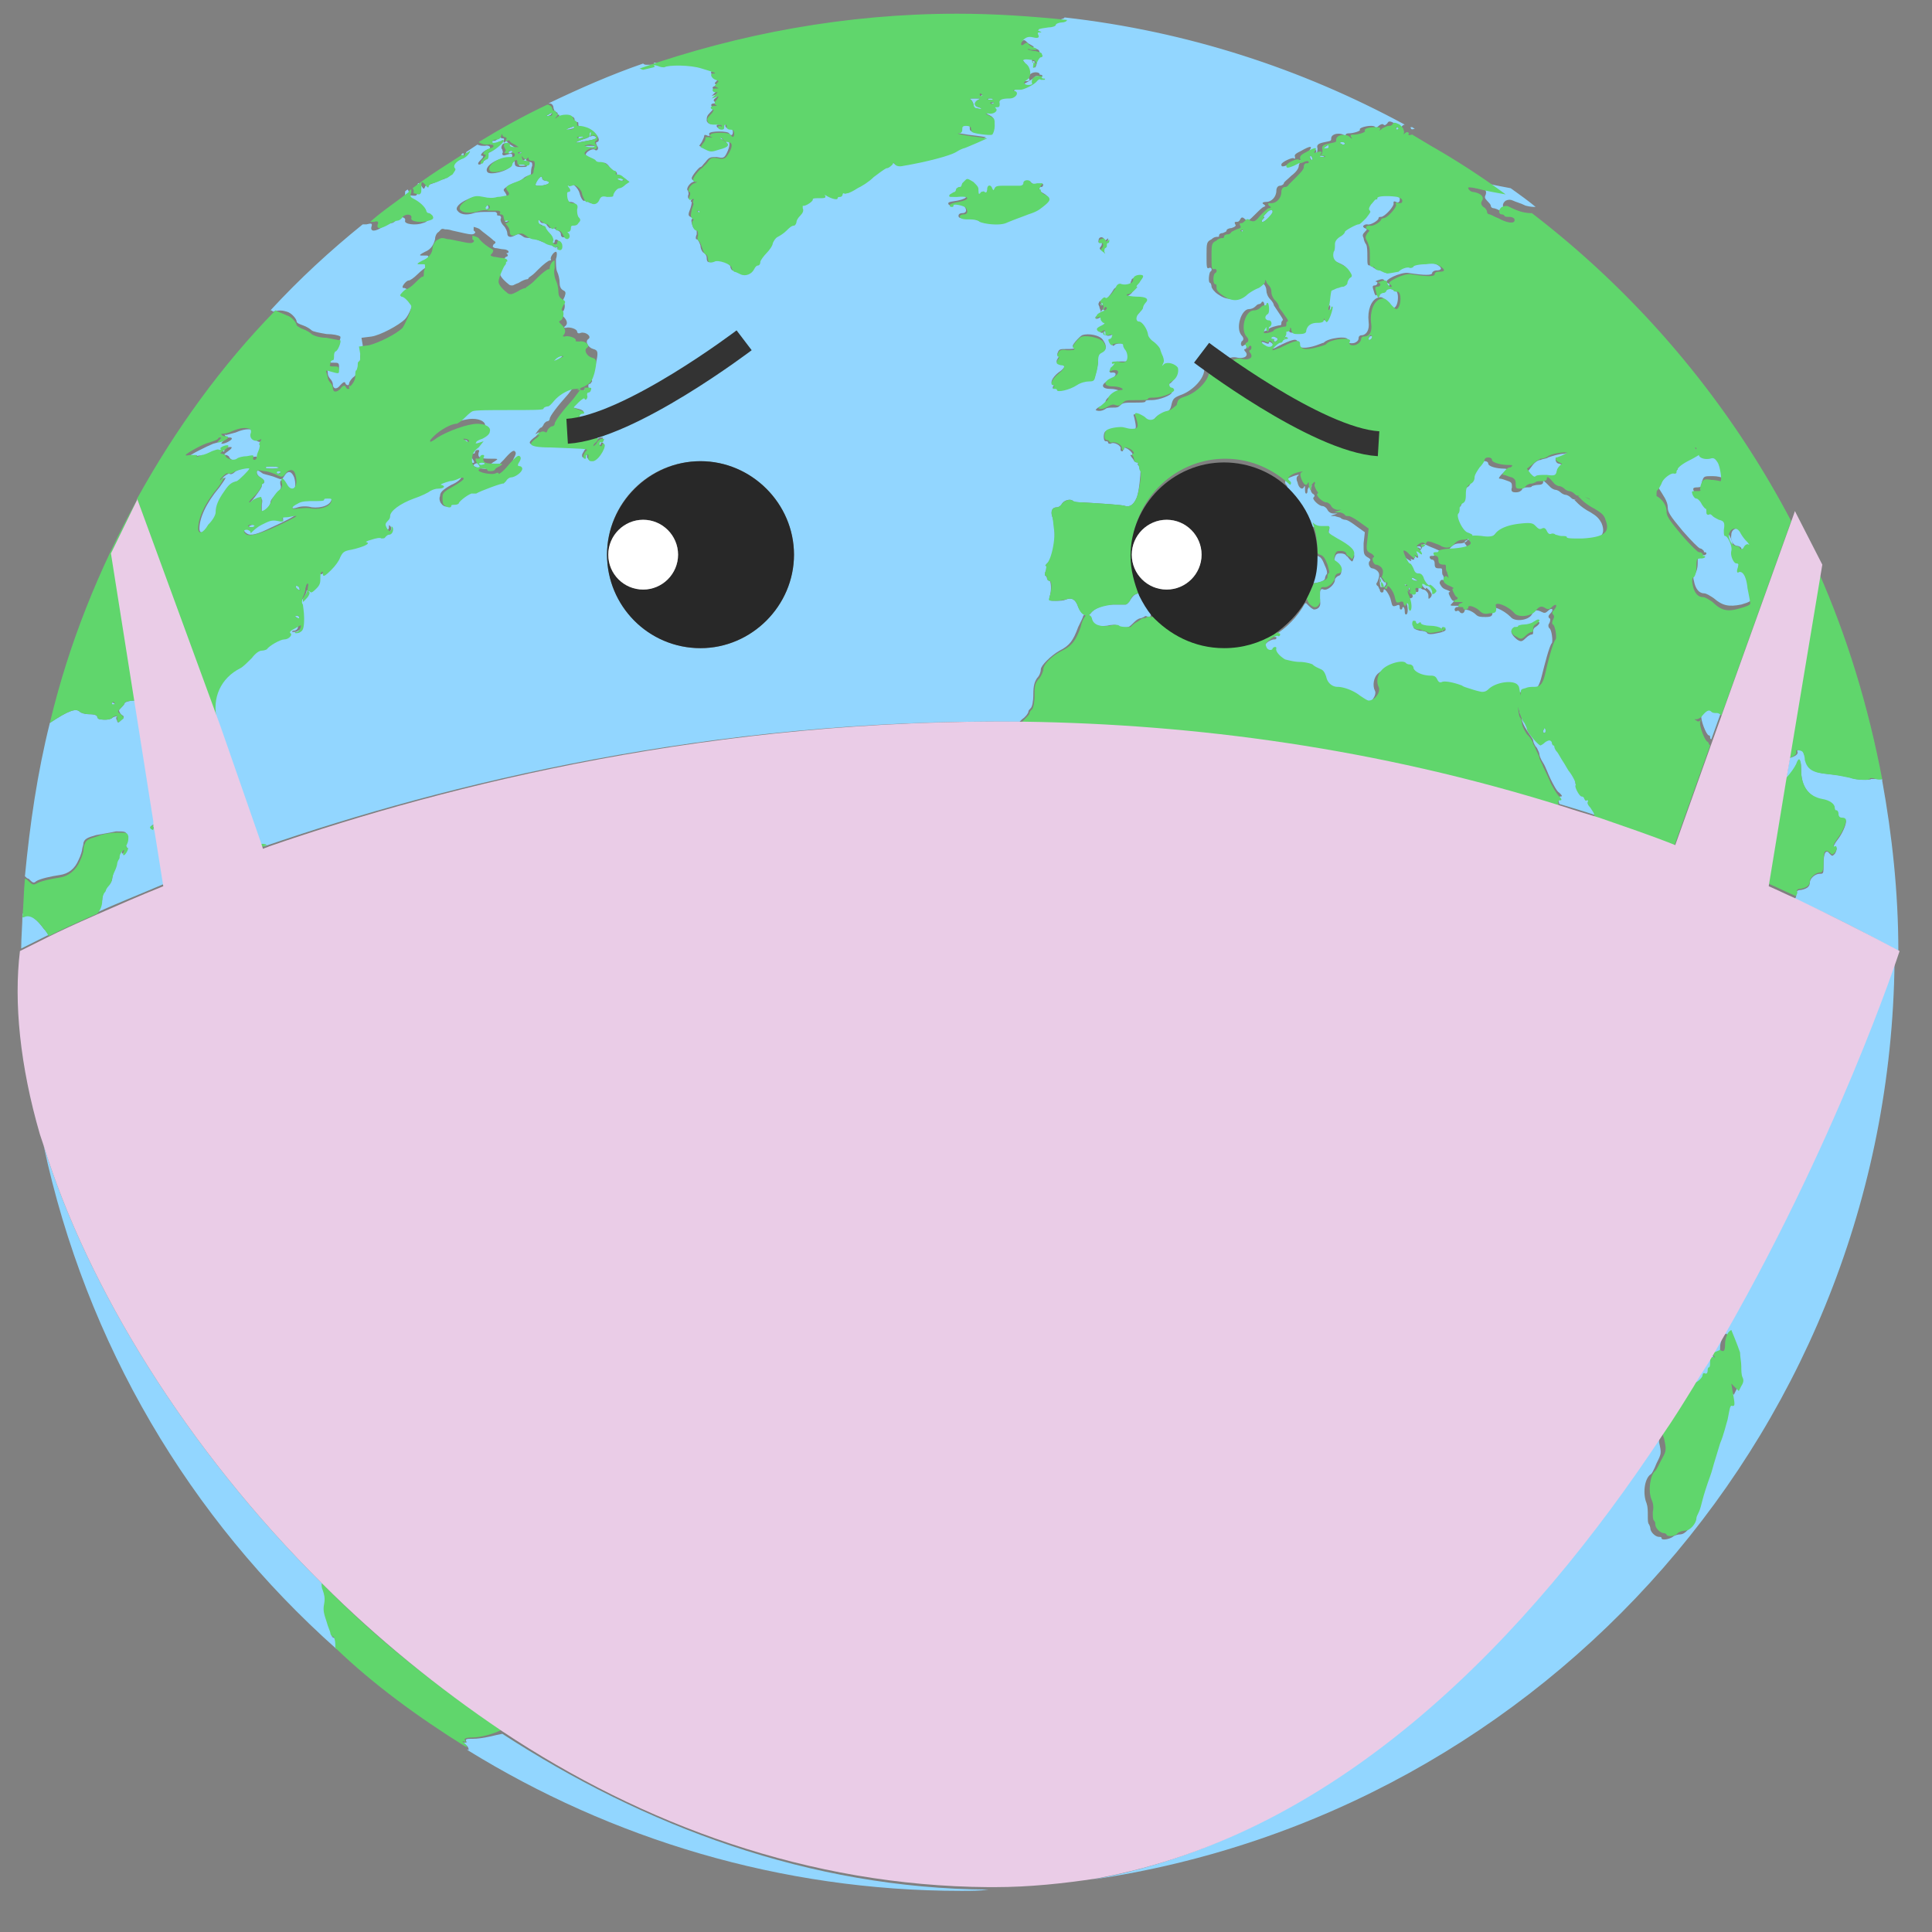 <svg xmlns="http://www.w3.org/2000/svg" viewBox="0 0 155 155"><rect x="0" y="0" width="155" height="155" fill="#808080" stroke="none"/><path d="M42.8 22.4c-.2.2-.4.3-.5.4.1-.1.3-.2.5-.4zM83.4 16.7c.4-.3.8-.6.8-.8-.1.3-.4.6-.8.8zM78.2 14.9c.3.2.4.4.4.6 0-.3-.1-.4-.4-.6-.5-.3-.5-.3-.7-.1l-.2.2c.1 0 .2-.1.2-.2.2-.3.1-.3.7.1zM35.7 18.7c.1 0 .3 0 .6.1.9.2 1.3.3 1.6.3-.2 0-.6-.1-1.5-.3-.4 0-.6-.1-.7-.1z" fill="none"/><path d="M78.8 15.5c0-.1.2-.1.3 0 .1 0 .2 0 .2-.2 0-.3.3-.4.4-.1.1.2.1.2.2 0-.1.2-.1.2-.2 0-.1-.3-.4-.3-.4.1 0 .2-.1.3-.2.2-.1-.1-.3 0-.3 0-.1.2-.2.2-.2 0 0 .2.1.2.2 0zM83.5 14.9c-.1.1-.2.1-.2.1s.1 0 .2-.1.2-.2.1-.2c0 0 0 .1-.1.2zM34.1 20.9h.2c-.1-.1-.2-.1-.2 0h-.2.2zM46.8 36.7c-.1 0-.1-.1-.1-.2-.1.2 0 .2.1.2zM44.1 35.8c2.4.1 2.9.1 2.9.2-.1 0-.5 0-2.9-.2-1.1 0-1.6-.1-1.6-.3 0 .2.5.3 1.6.3zM43.3 34.7s.1 0 0 0c.1 0 0 0 0 0-.2.1-.3 0-.3 0 0 .1.1.1.3 0zM47.1 36.9c-.1 0-.1-.1-.2-.2l.2.2zM47 36.4c0-.1 0-.1-.1 0l-.1.1s0-.1.1-.1c.1-.1.1 0 .1 0zM41.5 23.2c-.2.1-.4.2-.5.2.2 0 .3-.1.5-.2.3-.2.6-.3.7-.3 0 0 .1 0 .1-.1-.1 0-.1.1-.1.1-.1 0-.4.1-.7.3zM37.2 139.7h.1-.1zM38 33.8c-.8 0-2.4.6-3.2 1.1-.4.3-.6.4-.6.3 0 .1.2 0 .6-.3.7-.5 2.4-1.1 3.2-1.1.7 0 1.1.3 1 .6 0-.3-.3-.6-1-.6zM38.2 35.3c-.3.1-.4.1-.3 0 0 0 .1.1.3 0l.3-.1-.3.1z" fill="none"/><path d="M128.4 40.4c-.2-.1-.6-.2-.8-.4-.2-.1-.3-.2-.5-.2.1 0 .3 0 .5.2s.6.4.8.4zM112.2 10.3c0-.1 0-.1-.1-.1l-.1.1c0 .1 0 .1.1.1s.1-.1.1-.1zM123.2 38.3c.1-.1.5-.1.9-.1.7.1.7.1.8-.3 0-.2.2-.4.3-.5.2-.1.2-.1-.1-.2-.2 0-.3-.2-.3-.3 0-.1 0-.2.1-.1.1 0 .3-.1.5-.2.4-.2.4-.3.1-.2-.4 0-1 .2-1.3.3-.1.1-.4.1-.6.2-.2 0-.5.2-.7.5l-.3.4.3.4c0 .1.2.2.3.1zM136.1 36.1l-.1-.1c-.1-.1-.1-.1-.2-.1 0 .1.1.1.2.2 0-.1.1 0 .1 0zM133.8 40.7c0 .4.2.7 1.2 1.9.7.8 1.3 1.4 1.4 1.4.1 0 .2.1.3.2v.1c.1 0 .2 0 .2.1s-.2.2-.3.1c-.3 0-.4 0-.4.7 0 .4-.1.7-.2.8-.1.1-.2.3-.1.6.1.6.4 1 .8 1 .2 0 .5.2.8.4.7.6 1.2.7 2.2.5.7-.2.8-.3.8-.5 0-.1-.1-.6-.2-1.1-.1-1-.4-1.4-.7-1.3-.2.1-.2 0-.1-.3 0-.3 0-.4-.1-.4-.2.1-.5-.6-.4-1 .1-.3-.3-1.2-.5-1.2-.1 0-.1-.2-.1-.5.1-.6 0-.8-.4-.8-.2 0-.4-.2-.5-.3-.1-.1-.2-.2-.3-.1-.1.1-.2 0-.2-.2s-.1-.3-.1-.3c-.1 0-.2-.2-.3-.4-.1-.2-.3-.4-.4-.4s-.2-.1-.3-.3c-.1-.2-.1-.3.3-.3.2 0 .4-.1.3-.1 0-.1 0-.3.1-.5.1-.3.2-.3.8-.3.4 0 .7.1.7.1.2.1 0-1.2-.2-1.5-.2-.3-.3-.3-.6-.3-.5.1-.9 0-.9-.3-.1 0-.4.2-.7.4-.8.5-1.1.7-1.1 1 0 .1-.1.2-.2.1-.3-.1-.9.4-1 .8-.1.2-.2.5-.3.5-.1.1-.1.1 0 .2.3.5.7 1 .7 1.5z" fill="#92d6ff"/><path d="M134.3 43.5c.7.4 1.4.7 1.8.8-.4-.1-1.1-.4-1.8-.8zM105.3 12.7c-.1-.2-.2-.3-.2-.1 0 .1.1.2.1.2.1.1.1 0 .1-.1zM102.1 27.2c.1 0 .1.1.1.1s0 .1.1.1.2-.1.2-.2-.1-.1-.3-.2c-.1 0-.3 0-.3.1s.1.1.2.1zM102 27.5c-.1-.1-.2-.1-.2 0s-.1.1-.3 0c-.4-.2-.4.1 0 .3.4.2.8-.1.5-.3zM109.8 27.2c0 .1.1.1.2 0s.1-.2.1-.2c-.1-.1-.3 0-.3.2zM107.7 11.6c.1 0 .2 0 .2-.1s-.1-.1-.2-.1-.2 0-.2.1c0 0 .1 0 .2.1zM106.6 11.8c0-.2 0-.2-.3 0-.2.1-.2.1 0 .1s.3 0 .3-.1zM135.3 34.2c.3.4.4.6.4 1 0-.4-.1-.6-.4-1zM106.2 12.6c.1 0 0-.1-.2-.1s-.2 0-.2.1h.4zM123.8 58.6c0 .1 0 .2.1.2s.1-.1.1-.2 0-.2-.1-.2c0 0 0 .1-.1.2zM118.1 14.6c0 .1.2.2.4.3.6.1.8.4.7.7-.1.2-.1.3.1.5.1.1.3.3.3.4 0 .1.1.2.2.2s.4.1.7.3c.7.4 1.4.4 1.3.1-.1-.1-.2-.2-.4-.2s-.4-.1-.4-.1c0-.1-.1-.1-.2-.1-.3 0-.3-.4 0-.6.2-.1.4-.1.6 0 .2.1.6.2 1 .4.4.1.6.1.8.1-.6-.5-1.3-1-2-1.5-.5-.1-1.1-.2-2-.4-.9-.2-1.2-.2-1.1-.1zM115 11.2h-.1.1zM139.4 43.8c.1 0 .3.1.3.2s.1.1.3-.1c.1-.1.3-.2.4-.2.1.1 0-.1-.2-.3-.2-.2-.5-.5-.5-.7-.2-.5-.8-.3-.8.2-.1.5.2.9.5.9zM106.3 46.4c0-.1.1-.3.1-.3.1 0 .1-.3-.1-.7-.2-.5-.3-.7-.6-.8-.1 0-.1-.1-.2-.1 0 .8-.2 1.6-.4 2.3.7 0 1.2-.2 1.2-.4z" fill="#92d6ff"/><path d="M127.9 65.1c0-.1-.1-.4-.3-.6-.1-.2-.2-.4-.2-.5 0-.1 0-.1-.1-.1-.1.1-.2 0-.2-.1s-.1-.2-.2-.2c-.2 0-.6-.7-.5-.9.1-.1-.2-.8-.5-1.1-.1-.2-.3-.5-.5-.8s-.4-.7-.5-.8c-.1-.2-.2-.3-.2-.4 0-.1-.1-.1-.1-.1-.1 0-.1-.1-.1-.2s-.1-.2-.2-.2-.3.1-.4.2c-.1.1-.2.2-.3.2-.2 0-1.1-1.1-1.1-1.3 0-.1-.1-.3-.2-.5-.2-.2-.4-.8-.5-1.3.1.5.1.9.2.9.1.1.1.2.1.4s.2.6.4.9c.2.3.5.7.5.8 0 .1.1.4.3.6.1.2.2.4.2.5s.1.4.3.7c.2.3.4.9.6 1.3.2.4.5 1 .7 1.1.2.2.3.3.1.3-.2 0-.2.3-.1.6 1 .3 2 .6 2.9.9 0-.1 0-.2-.1-.3.1.2 0 .1 0 0zM113.2 10.3c0 .1.2.1.3 0-.1 0-.2-.1-.2-.1-.1 0-.2 0-.1.1zM106 42.4h.6c.1 0 0 .1 0 .3-.1.2 0 .3.7.7 1.1.6 1.5 1 1.3 1.4-.1.3-.1.3-.3.1-.1-.1-.2-.3-.3-.3 0-.1-.2-.2-.4-.2-.3 0-.4 0-.5.3-.1.3-.1.4.2.6.4.2.4.8.1.9-.1 0-.3.2-.3.3 0 .4-.6.9-.9.8-.2-.1-.3 0-.3.3v.6c.1.4-.1.7-.5.7-.2-.1-.3-.2-.4-.3l-.2-.2h-.1c-.6 1.1-1.5 2-2.5 2.6 0 .1 0 .1.1.1s.1 0 .1.1-.1.1-.2.1-.4.1-.6.3c-.3.3-.4.4-.3.6.1.3.5.4.5.1 0-.1.1-.1.2-.1s.2 0 .1.1c-.2.2.2.6.7.9.3.2.8.3 1.2.2.4 0 .8.1 1 .2.2.1.5.3.7.4.2.1.4.3.4.6.1.5.5.8.9.8.5 0 1.3.3 1.8.7.3.2.6.4.7.4.5 0 1-.8.8-1.1-.2-.4-.1-1.1.3-1.4.6-.5 1.8-.8 1.9-.5 0 .1.2.1.3.1.1 0 .3.1.3.3.1.3.7.6 1.4.6.3 0 .4.1.5.3.1.2.2.3.4.2.3-.1 1.2.1 1.6.3.1.1.5.2.8.3.3.1.7.2.8.2.2 0 .4 0 .5-.2.6-.6 2-.7 2.4-.3.1.1.1.4.2.8V56c0-.4.1-.4.4-.5.2 0 .5-.1.7-.1.5 0 .7-.4.9-1.2.2-.8.6-2.4.8-2.6.1-.1 0-1.1-.2-1.2-.1-.1-.1-.3 0-.4.1-.2.1-.4 0-.4-.1-.1-.1-.2.1-.4.3-.3.1-.5-.2-.2-.2.2-.3.2-.5.1-.4-.2-.6-.2-.8.2-.3.5-1.4.6-1.7.2-.6-.6-1.6-1-1.5-.6.1.5 0 .6-.5.6-.4 0-.6 0-.8-.2-.3-.3-.9-.5-.9-.3 0 .1-.1.2-.2.2s-.2-.1-.2-.1c0-.1-.1-.1-.2-.1-.1.1-.2 0-.2-.1s.1-.2.2-.2c.2 0 .2-.1 0-.1-.6 0-.6 0-.4-.2.1-.1.2-.2.1-.2s-.2-.2-.3-.4c-.1-.2-.1-.3 0-.3s0-.1-.3-.2-.4-.3-.5-.5c0-.3.3-.4.4-.1 0 .1.1.1 0-.1 0-.2-.1-.3-.1-.4-.1-.1-.1-.2-.1-.4 0-.1 0-.2-.1-.2-.4 0-.5 0-.5-.4 0-.2-.1-.3-.2-.3s-.2-.1-.2-.2.1-.1.2-.1.2 0 .2-.1.6-.1 1.2-.2c1.2 0 1.6-.2 1.3-.6-.3-.3.1-.5 1-.4.7.1.9.1 1-.1.4-.5 1.1-.8 2.1-.9.9-.1 1-.1 1.2.2.1.2.3.2.5.2.2-.1.3 0 .4.2.1.2.2.3.4.2.1 0 .3 0 .3.1s.2.1.5.1c.2 0 .4.1.4.1s.5.1 1.2.1c1.7-.1 2.3-.5 1.9-1.5-.2-.4-.4-.6-.9-.9-.4-.2-.8-.5-1-.7l-.3-.3.3-.1c-.3.1-.4.1-.6-.1-.1-.1-.3-.2-.4-.2-.1 0-.3-.1-.4-.2-.1-.1-.3-.2-.4-.2-.1 0-.3-.1-.4-.2-.6-.6-.6-.6-.6-.4 0 .1-.1.2-.4.2-.2 0-.5.1-.5.1 0 .1-.2.1-.4.1s-.4.1-.4.2c-.1.1-.2.2-.5.2s-.4-.1-.3-.4c0-.3 0-.4-.3-.5-.3-.1-.5-.2-.7-.2-.2 0 .4-.6.5-.6.1 0 .2-.1.2-.1s-.1-.1-.3-.1c-.7 0-1.3-.2-1.3-.4 0-.1-.1-.2-.3-.2-.2 0-.3.1-.3.2s-.2.4-.4.6c-.2.2-.4.6-.4.8 0 .2-.1.4-.3.5-.3.2-.4.3-.4.9 0 .5-.1.7-.3.7-.1 0-.2.2-.2.4s-.1.4-.1.4c-.2.2.4 1.3.7 1.5.4.2.4.2.3.4-.1.1-.3.2-.6.2s-.5.1-.7.3c-.3.4-.7.4-1.1.2-.2-.1-.5-.2-.7-.3-.4-.2-.4-.2-.5.1-.1.3-.4.4-.4.1 0-.1.1-.1.2 0s.1 0 .1-.1c-.1-.1-.2-.1-.4 0-.3.2-.3.2 0 .5s.2.5-.1.2c-.1-.1-.1-.1-.1.1.1.2.1.2-.1.2-.1-.1-.2 0-.1 0 .1.2-.1.1-.5-.2-.2-.2-.4-.3-.4-.2-.1.2.3 1 .5 1 .1 0 .2.2.3.4.1.3.2.4.4.4s.3.1.4.3c.1.3.5.8.5.6 0-.1.1 0 .3.2.2.3.2.3.1.5-.2.2-.2.2-.2-.1 0-.2-.1-.3-.2-.4s-.2-.1-.2-.1-.1 0-.2-.1c-.2-.2-.2-.1-.2.1s0 .2-.3.2-.3 0-.2.2c.1.2 0 .3-.2.3-.1 0-.3-.1-.4-.2-.1-.1-.1 0 0 .2.3.6.3 1.3.1 1.3-.1 0-.1-.2-.1-.3 0-.2-.1-.3-.1-.3-.1 0-.1.1-.1.1 0 .1-.1.1-.1.1-.1 0-.1-.1-.1-.2 0-.2-.1-.2-.3-.1-.3.1-.3 0-.4-.4-.1-.5-.6-1.2-.6-.8 0 .2-.3.2-.3-.1-.1-.1-.1-.3-.2-.3-.1-.1-.1-.2 0-.3.2-.5.2-.7 0-.9-.1-.1-.3-.2-.4-.2-.2 0-.4-.4-.2-.6.1-.1 0-.2-.2-.3-.3-.2-.3-.3-.3-1.1l.1-.9-.7-.5c-.4-.3-.7-.5-.9-.5-.1 0-.3-.1-.3-.1 0-.1-.3-.1-.5-.2-.4 0-.4 0-.1-.1l.3-.1h-.3c-.2 0-.4-.1-.5-.3-.1-.2-.3-.3-.4-.3-.3 0-.9-.6-.7-.7.1-.1.1-.2-.1-.3-.1-.1-.2-.3-.1-.5s0-.2-.1-.1-.2.2-.2.4-.1.2-.1.2c-.1 0-.1-.2-.1-.4s0-.3-.1-.1c-.1.2-.4.1-.5-.4-.1-.2-.1-.4 0-.5.3-.2-.1-.1-.6.1-.4.2-.5.4-.3.6.1.1.1.2 0 .3.9.8 1.6 1.9 1.9 3 .4.1.6.2.9.2zm15.5 8.1c.2 0 .3-.1.3-.1 0-.1.2-.1.5-.1s.6-.1.7-.2c.1-.1.3-.2.4-.2.2 0 .1.2-.2.4-.2.1-.2.3-.2.4 0 .1 0 .2-.1.2s-.3.1-.5.3c-.3.3-.4.3-.7.1-.5-.4-.6-.8-.2-.8zm-8.1-.6c.1-.1.1 0 .2.1s.1.1.2.1h.2c0 .1.3.1.7.2.4 0 .7.1.9.2.2.2.2.2.1 0-.1-.1 0-.2.1-.1.4.1.1.3-.5.4-.4.1-.7.1-.8 0 0-.1-.3-.2-.6-.2-.4-.1-.5-.2-.5-.3v-.4zM137.4 56.6c-.2-.1-.4-.1-.8.4-.1.1-.3.2-.4.2-.2 0-.2 0 0 .1.1.1.2.1.3 0 .1-.1.1-.1 0 .1-.1.3.4 1.6.6 1.6.1 0 .1.1.1.2 0 0 0 .1.1.1l.9-2.5c-.1-.2-.3-.2-.4-.2-.1.1-.3.1-.4 0z" fill="#92d6ff"/><path d="M112.8 46.9c.1 0 0-.1-.2-.1-.1 0-.2 0-.1.1.2.1.3.1.3 0zM110.9 46.5c-.2-.3-.2-.3-.2.2 0 .3.1.5.1.4h.2c.1 0 .1-.1.2-.2 0-.1 0-.2-.1-.2.1.1-.1 0-.2-.2zM99.6 18.5c-.1 0-.2 0 0 0 0 .1.1.1.2.1 0-.1 0-.2-.2-.1zM113.1 47.4v-.3c-.1 0-.1.1 0 .3-.1.1-.1.2 0 0zM113.6 46.6c.2 0 .2 0 0-.1-.3-.2-.4-.2-.3 0 0 0 .2.1.3.1zM101.6 17.1c-.2.2-.3.3-.2.3.1 0 0 .1-.1.2s-.1.2 0 .2c.2 0 .8-.6.8-.8 0-.3-.2-.3-.5.1zM97.3 29.9c-.1.1-.1.2 0 .2s.2-.1.2-.2c.1-.2 0-.2-.2 0zM2.9 70.7c.3-.2 1.2-.4 1.9-.5.7-.1 1.2-.5 1.5-1.2.2-.4.3-.8.3-.9 0-.1.1-.3.1-.5.1-.3.3-.4 1-.6.5-.1 1.2-.2 1.6-.3.7 0 .8 0 .9.3 0 .2 0 .5-.1.6-.1.2-.1.3 0 .3s.1.1 0 .3c-.2.3-.4.4-.3.1.1-.2.1-.2-.1-.1-.1.1-.2.3-.2.4 0 .1 0 .3-.1.3-.1.1-.1.2-.1.3 0 .1-.1.4-.2.6 0 .3-.1.6-.1.7 0 .1-.1.4-.3.5-.2.2-.3.3-.2.3 0 0 0 .1-.1.2s-.2.4-.2.7c-.1.3-.2.7-.4 1 1.5-.7 3.3-1.4 5.4-2.3l-.7-4.4h-.1c-.4-.1-.4-.2 0-.4v-.3-.1l-1.5-9.5c-.5 0-.8.1-.9.2 0 .1-.2.3-.3.4-.2.2-.2.2 0 .5.3.2.3.2 0 .5-.2.2-.3.2-.3 0-.1-.1-.1-.3 0-.3.1-.1-.3 0-.4.1-.1.1-.5.2-1 .1-.1 0-.2-.1-.2-.2s-.2-.2-.6-.2c-.4 0-.7-.1-.8-.2-.3-.3-.9-.1-2.4.9-1 4-1.6 8.1-2 12.3.1.1.2.2.3.2.3.3.4.4.6.2zM37.2 35.4c.3.2.4.2.3 0 0-.1-.2-.1-.3-.1-.1-.1-.1-.1 0 .1zM111 21.8c0-.1-.2-.2-.5-.2-.2 0-.4-.2-.4-.2 0-.1-.1-.1-.2-.1-.2 0-.2-.1-.2-.7 0-.4 0-.8-.1-1-.1-.1-.2-.4-.2-.5-.1-.2-.1-.3.1-.5s.2-.2 0-.3c-.1 0-.2-.2-.1-.2.1-.1.2-.1.3-.1.2.1.9-.3.9-.5 0-.1.1-.1.2-.1.3 0 1.1-.9 1-1.1 0-.1 0-.2.2-.1s.3 0 .3-.2-.1-.3-.4-.3c-.6-.1-1.6-.1-1.6.1 0 .1-.1.1-.1.1-.1 0-.2.1-.4.4-.2.3-.3.4-.1.5.1.1.1.2-.3.6-.3.3-.5.5-.6.5-.3 0-1.1.5-1.1.6 0 .1-.2.3-.4.4-.2.2-.4.4-.4.6 0 .2 0 .5-.1.6-.2.4 0 .7.4.9.7.3.8.4.9.7.1.3.1.4 0 .5-.1.1-.2.2-.2.4 0 .1-.1.3-.3.3-.2.1-.3.1-.4.1 0 0-.2.1-.3.1-.2.1-.3.1-.3.2 0 .5-.1 1-.2 1.2-.1.3.1.5.2.1 0-.1.1-.1.1-.1.1.1-.2 1.1-.4 1.2 0 0-.1 0-.2-.1-.1-.2-.1-.2-.1 0s-.1.2-.5.2c-.5 0-.9.2-.9.6-.1.2-.2.3-.6.3-.5 0-.6 0-.6-.3-.1-.2-.1-.3-.1-.1 0 .1-.1.2-.2.2s-.1 0-.1.1c.1 0 0 .2-.1.3-.1.2-.1.2 0 .1s.2 0 .2 0c0 .1 0 .1-.1.1s-.2.1-.3.2c-.1.1-.1.2-.2.1s-.7.4-.6.6c.1 0 .3 0 .6-.2 1.2-.6 1.6-.7 1.6-.3 0 .4.4.5 1.2.3.4-.1.8-.3.9-.3.3-.4 2.1-.6 1.9-.2-.1.2.3.3.6.2.2-.1.3-.2.3-.4 0-.1.1-.2.2-.2.4 0 .7-.4.6-1.1-.1-.9.2-1.7.7-1.9.3-.1.4-.1.8.3l.5.5c.4 0 .5-1.4.1-1.4-.1 0-.2-.1-.3-.1-.1-.2-.6 0-.6.1s-.1.1-.2.1-.3.1-.3.2c-.1.2-.2.1-.3-.3-.1-.3-.1-.4.1-.4s.3-.3.1-.3c-.2 0 .3-.2.5-.2.1 0 .2.1.2.2s.1.2.2.3c.2.1.3-.1 0-.2-.4-.2 1.1-.9 1.7-.8 1.3.2 1.9.2 1.9 0 0-.1.2-.2.3-.2.5 0 .5-.2.2-.4s-.5-.2-1.2-.2c-.5 0-.9.1-1 .2-.1.1-.2.1-.3.1-.1 0-.6.1-1.1.2-.4.2-.8.3-.8.2zM137.4 108.5c0-.1.1 0 .2.1.3.2.4.1.4-.5 0-.3.1-.6.2-.8.1-.2.2-.3.3-.3.1 0 .6 1.2.7 1.8.1.3.1.7.1 1.1s.1.7.1.9c.1.2.1.4-.1.7l-.2.4-.3-.3-.3-.3.1.6c.2 1.1.1 1.2 0 1.2-.2 0-.2.1-.4 1.1 0 .3-.3 1.1-.6 1.9-.3.7-.5 1.6-.6 2-.1.4-.3.9-.4 1.2-.1.3-.3.8-.4 1.3-.1.4-.2.9-.3 1-.1.2-.2.4-.2.5 0 .4-.5 1-.9 1-.2 0-.5.1-.6.2-.3.2-.9.3-.9.1 0-.1-.1-.1-.2-.1-.3 0-.7-.4-.7-.7 0-.1-.1-.3-.1-.3-.1-.1-.1-.3-.1-.7 0-.4 0-.7-.1-1-.3-.7-.2-1.9.3-2.3.1 0 .3-.4.5-.9.4-.8.4-.8.2-1.7 0-.2 0-.3-.1-.5-10.7 16.2-25.8 32.1-45.4 35.6 36.4-5.3 64.4-36.6 64.4-74.5.4-.1-4.6 15.3-14.6 32.2zM45.1 28.6c0-.1-.4 0-.6.2-.2.2-.2.2.2.1.3-.2.4-.3.4-.3zM23 41.4c-.3.1-.4.1-.3.2.1.1 0 .1-.4.1-.5-.1-.7 0-1.3.3-.4.2-.8.5-.8.6-.1.1-.1.1-.1 0s-.1-.2-.3-.2c-.3 0-.3.2 0 .4s.8.1 2-.5c.9-.4 1.9-.9 1.9-1 0 0-.1-.1-.2 0 0 0-.3.1-.5.1z" fill="#92d6ff"/><path d="M23 25c.4.1.8.6.8.8 0 .1.2.2.5.3.3.1.6.3.7.4.1.1.6.2 1.2.3.5 0 1 .1 1.1.2.1.1-.3.9-.4.9-.1 0-.1.2-.1.3 0 .2-.1.4-.1.4-.1 0-.1.2-.2.3-.1.2 0 .2.3.2s.4 0 .4.3c0 .4 0 .4-.7.1-.3-.1-.4-.1-.3.1.1.1.1.3.1.4 0 .1.1.3.2.4.1.1.2.3.2.4 0 .4.3.5.6.1.2-.2.3-.3.4-.2 0 .1.1.2.2.2s.1-.1.1-.1c0-.1.1-.3.3-.5.3-.2.4-.5.4-.8 0-.3.1-.5.1-.5.1 0 .1-.2.1-.4s.1-.3.1-.3c.1 0 .1-.2.1-.6l-.1-.6.8-.1c.7-.1 2.2-.9 2.7-1.4.3-.3.7-1.3.7-1.7 0-.1 0-.2-.1-.2-.2-.3-.5-.6-.7-.6-.1 0-.1 0-.1-.1s.3-.5.5-.5c.1 0 .4-.2.7-.5s.6-.5.6-.5c.1 0 .1-.1.1-.2s0-.3.1-.5.1-.3-.1-.3h-.4c-.2 0-.1-.1.3-.3.5-.2.7-.6.8-1 0-.2.1-.5.3-.6.2-.2.2-.3.5-.2.1 0 .3 0 .6.1.9.2 1.3.3 1.5.3.1 0 .2 0 .3-.1.1-.1-.1-.2-.1-.2v-.3s.4.1.5.2c.2.2.8.6 1.1.9.2.1.2.2 0 .3-.1.2-.1.2.1.3.2 0 .5.1.7.1.2 0 .4.1.4.2s-.1.1-.1.1c-.1 0-.1 0 0 .1s0 .2-.1.2c-.2.1-.6 1.1-.5 1.3 0 .2.2.5.7.9.1.1.2.1.3.1.1 0 .2-.1.5-.2.3-.2.6-.3.7-.3 0 0 .1 0 .1-.1.1-.1.3-.2.5-.4l.3-.3c.4-.4.8-.7.9-.7.1 0 .1 0 .1-.1-.1-.1.2-.6.4-.6.1 0 .1.3 0 .6 0 .3 0 .8.1 1 .1.2.2.6.2.9 0 .3.1.5.3.6.2.1.2.2.1.5-.1.2-.2.4-.1.4.2.2.1.8-.1.8-.2.1-.2.1.1.4.3.3.4.6.1.8-.1.1 0 .1.1.1.3-.1.9.1.9.3 0 .1.1.2.3.1.4-.1.9.3.6.5-.3.2 0 .7.4.8.4.1.4.3.2 1.2-.2.7-.2.8-.8 1.1-.3.2-.6.3-.6.3h.4c.3 0 .3 0 .2-.1-.1-.1-.1-.1.2-.1.3 0 .3.1.3.2-.1.1-.1.2-.2.2s-.1.1-.1.2c.1.3-.1.6-.2.3-.1-.1-.2 0-.5.3l-.5 1.1.4.1c.4.1.6.3.2.3-.1 0-.2.1-.2.2-.1.1 0 .2.3.2.2 0 .4-.1.4-.1 0-.1.1-.1.2-.1s.2.1.2.2.1.1.2-.1.2-.2.3-.1c.1.1 0 .2-.1.2s0 .1.1.1c.3.2.4.4.1.5-.3.1-.2.5.1.4.2-.1.2 0 .2.2s-.2.2-.4.2-.3 0-.2.1c.1.1.1.2-.1.4s-.2.3-.2.3.2-.1.3-.3c.1-.2.3-.3.4-.3.2 0 .2 0 .1.2-.1.1-.2.2-.2.1-.1 0-.1 0-.1.1s.1.2.1.2c.1 0 .1-.1.1-.1 0-.1.1-.1.1-.1.4 0-.3 1.3-.8 1.4h-.2c-.1 0-.1-.1-.2-.2v-.3c0-.1 0-.1-.1 0l-.1.1v.2h-.1c-.1 0-.1-.1-.1-.2s.1-.2.2-.4l.1-.1c0-.1-.5-.1-2.9-.2-1.1 0-1.6-.1-1.6-.3 0-.1.2-.3.5-.5l.3-.3h-.1c-.2.1-.3.2-.3.1v.1s.4-.6.5-.6c.1 0 .1-.1.2-.2 0-.1.2-.3.3-.3.1 0 .2-.1.2-.2 0-.2.6-1 1.5-2l.6-.8h-.4c-.5 0-1.2.4-1.6.8l-.6.6c-.2.1-.3.2-.4.2-.1.1-1.1.1-2.7.1s-2.8 0-3 .1c-.2.1-.5.3-.7.6-.2.2-.5.4-.6.4-.4 0-1.3.5-1.8 1-.2.2-.3.3-.3.4 0 .1.2 0 .6-.3.8-.5 2.4-1.1 3.2-1.1.7 0 1.1.3 1 .6 0 .2-.2.4-.6.6-.3.1-.5.2-.5.3 0 .1.1.1.3 0l.3-.1-.4.5c-.2.2-.5.6-.5.7-.1.5.1.8.3.9.3.1.3 0 .1-.3-.2-.3-.2-.5 0-.4.1 0 .2 0 .2-.1s.1-.2.2-.2.2 0 .1.2c-.1.4.1.5.9.5.7 0 .7 0 .4.2-.2.1-.4.3-.4.3 0 .1-.1.1-.3.1s-.3-.1-.3-.1c0-.2-.6-.2-.7 0-.1.2 1 .4 1.3.3.2-.1.3-.1.3 0s.3-.2.8-.7c.6-.7.8-.8.9-.7.1.1.1.2 0 .4-.2.4-.2.4 0 .4.1 0 .2.1.2.2 0 .2-.6.7-.9.7-.1 0-.3.1-.4.3-.1.2-.2.2-.2.2-.1-.1-1.9.6-2.2.8-.1.1-.2.1-.3 0-.1-.1-1.1.6-1.1.8 0 .1-.1.1-.3.1s-.1.3-.1.4c0 .2-.4.2-.6-.1-.1-.1-.2-.4-.1-.6 0-.3.2-.5.9-.9.5-.2.8-.5.8-.6 0-.1-.2-.1-.4 0s-.5.2-.7.2c-.4.1-1 .3-.7.3.3 0 .1.2-.2.3-.2 0-.5.1-.7.2-.2.1-.8.4-1.3.6-1.1.4-1.9 1-1.9 1.4 0 .1-.1.3-.2.4-.1.1-.2.2-.1.5.1.4.4.4.4.1 0-.2 0-.2.1-.1.2.2 0 .6-.3.6-.1 0-.3.1-.3.2s-.2.1-.3.1c-.1 0-.5 0-.8.1-.3.1-.5.2-.4.2.4 0-.3.4-1.2.6-.6.1-.7.2-.9.6-.1.3-.4.7-.7 1-.6.5-.7.6-.7.3 0-.1-.1-.2-.1-.1-.1 0-.1.3-.1.5.1.3 0 .5-.3.8-.2.2-.4.3-.5.3-.1-.1-.1 0-.1 0 0 .1-.1.3-.2.5-.3.4-.3.4-.3.1 0-.2.1-.3.2-.4.1-.1.2-.3.2-.6 0-.4-.2-.4-.2.1 0 .1-.1.4-.2.7-.1.3-.1.4 0 .6.1.1.1.6.1 1.1 0 .8 0 1-.3 1.1-.1.1-.3.1-.4.1-.1 0-.1-.1.1-.1.1 0 .3-.1.3-.3.1-.2.1-.2-.4 0-.4.2-.5.3-.4.4.2.2-.1.5-.5.5-.3 0-1.2.6-1.4.8 0 .1-.2.1-.4.1s-.5.2-.8.6c-.3.3-.7.7-.9.8-1.6.9-2.3 2.4-1.9 4.1.1.2.1.5.1.6l3.2 9.2.1.3c.1 0 .1.1.2.1s.2.1.4.1c14.5-5 35.9-10.3 60.6-10l.2-.2c.3-.2.5-.5.5-.6 0-.1.1-.2.2-.3.1-.1.2-.5.2-1.1 0-.7.1-1 .3-1.3.2-.2.3-.5.3-.7 0-.3.8-1.1 1.5-1.5.8-.4 1.1-.8 1.5-1.9.2-.4.4-.8.4-.9.2-.2.4-.1.5.2.1.5.6.7 1.4.6.4-.1.8-.1.8 0 .1.1.6.2.9.1.1 0 .3-.2.5-.4s.4-.3.5-.3c.1 0 .2-.1.3-.1 0-.1.2-.1.3 0 .1 0 .2 0 .2-.1s.1-.2.2-.3c-.4-.5-.7-1-1-1.6-.1 0-.1.1-.2.1-.3.1-.4.2-.6.5-.1.2-.3.4-.4.4h-1c-.8 0-1.5.3-1.8.7-.3.4-.7.1-1-.5-.2-.6-.5-.8-1-.6-.2.1-.5.1-.8.1-.5 0-.5 0-.5-.3.2-.6.1-1.3 0-1.3s-.2-.1-.2-.2-.1-.2-.1-.2c-.1 0-.1-.2 0-.4s.1-.4 0-.4c0 0 0-.1.1-.2.4-.3.7-1.5.6-2.5 0-.5-.1-1.1-.2-1.3-.1-.4 0-.7.4-.7.1 0 .3-.1.4-.3.2-.3.7-.4.9-.2.1.1.4.1.7.1 1.6.1 3.3.2 3.5.3.4.1.7-.2.9-.7.2-.5.3-1.9.3-2.1 0-.1-.1-.2-.1-.3 0-.1-.1-.2-.1-.2s-.1-.1 0-.1c0-.1 0-.1-.1-.1S91 37 91 37s-.1-.2-.2-.3c-.1-.2-.2-.2 0-.2.1 0 .1-.1-.1-.3-.3-.3-.7-.4-.6-.1 0 .1 0 .1-.1.1s-.1-.1-.1-.2c.1-.2-.5-.6-.8-.4-.1 0-.2 0-.2-.1s-.1-.1-.2-.1c-.2 0-.2-.7 0-.8.3-.2 1.3-.3 1.4-.2.1.1.4.1.6.1.5 0 .5-.1.3-1-.1-.3-.1-.3.3-.2.2.1.4.2.5.3.3.3.7.2.9-.1.1-.1.4-.3.7-.4.4-.1.5-.2.6-.7.1-.4.2-.5.7-.7.9-.3 1.8-1.2 1.9-1.9.1-.6.6-.9 1.2-.8.2 0 .5 0 .7-.2.2-.1.4-.2.8-.1.6.1.9-.2.6-.5-.1-.1-.1-.2 0-.2s.1-.1.1-.2c0-.2 0-.2-.2-.1-.1.1-.2.1-.2 0-.1-.1 0-.2 0-.3.2-.1.2-.3 0-.5-.5-.6 0-2.1.6-2.1.2 0 .4-.1.5-.2.1-.1.2-.2.3-.2.1 0 .2-.1.2-.1 0-.1.1-.1.1-.1.2 0 .2.8 0 .9-.2.2-.1.5.1.5.3 0 .4.3.1.5-.1.1-.1.1-.1.2s0 .2-.1.2-.1 0-.1-.2 0-.2-.1 0c-.1.1-.1.3-.1.3.1.1.8-.1.8-.2s.7-.3.9-.3c.1 0 .1-.1.1-.2s.1-.2.1-.2c.1 0-.1-.3-.3-.6l-.4-.6c0-.1-.1-.3-.3-.5s-.3-.5-.3-.7c0-.2-.1-.4-.2-.5-.1-.1-.2-.2-.2-.3-.1-.2-.1-.2-.1 0 0 .1-.3.4-.5.5-.3.2-.7.5-1 .6-.6.5-1.2.5-1.9 0-.3-.2-.5-.5-.5-.6 0-.2-.1-.3-.1-.3-.2 0-.1-.8 0-.9.2-.1.1-.4-.1-.3-.2.1-.2-.1-.2-1 0-1 0-1.1.4-1.3.2-.2.4-.2.5-.2.1 0 .1 0 .1-.1s.1-.2.3-.2c.2-.1.3-.1.3-.2s.2-.2.4-.2c.3-.1.4-.2.3-.3-.1-.2 0-.2.1-.2s.2 0 .3-.2c.1-.2.2-.2.4 0s.3.1.8-.4c.3-.3.6-.6.7-.6.2-.1.1-.1 0-.2-.2-.1-.1-.2.2-.2.4 0 .8-.4.8-.9 0-.2.1-.4.3-.4.1 0 .3-.1.3-.2s.3-.3.6-.6c.4-.3.6-.6.6-.8 0-.1.1-.3.2-.3s.2-.1.2-.1c0-.1-.2-.1-.4 0s-.4.1-.4.1-.2 0-.4.2c-.5.2-.6.2-.6 0s.9-.6 1-.5c.1.1.1 0 .1-.1-.1-.2.1-.3.5-.5.7-.4.9-.4.7-.1-.1.2-.1.2.2.1.3-.1.3-.1.3.1-.1.1-.1.2 0 .1s.1-.2.1-.4c-.1-.3.1-.4.6-.5.5-.1.5-.1.5-.3 0-.4.8-.5 1.1-.2.1.2.2.1.1 0s0-.2.2-.2c.4 0 1-.2.9-.3-.1-.1.4-.3.9-.3.3 0 .4.1.3.2-.1.1.1 0 .2-.1.2-.2.4-.3.5-.2.1.1.2 0 .3-.1.1-.2.2-.2.6 0 .2.1.3.3.3.4 0 .1.1.1.2-.1.1-.1.2-.2.3-.2-8.3-4.5-17.5-7.5-27.3-8.6 0 .1-.2.1-.4.2-.3.1-.5.2-.5.2 0 .1-.3.2-.6.2-.8.1-1 .2-.7.3.2.1.2.1 0 .1s-.2.1-.1.2c.1.2 0 .2-.4.2-.4-.1-.6 0-.8.2-.3.3-.2.6.1.3.1-.1.2-.1.3 0 .1.1.2.2.4.3.2.1.3.2.2.2-.1.1-.3.1-.4 0h-.2c.1.1.3.1.6.1s.5.1.5.3c0 .2 0 .2-.1.2s-.1.4-.1.6c-.1.5-.3.6-.2.1 0-.2 0-.2-.1-.2-.1.1-.1 0-.1-.1.1-.2 0-.2-.4-.3-.6-.1-.8.1-.4.3.4.3.5 1 .1 1.3-.1.1-.2.3-.1.3.1.2.7.1.6 0-.2-.3.1-.6.5-.6.2 0 .3.1.3.1 0 .1 0 .1.1.1s.2.1.1.1c0 .1-.2.1-.3 0-.1 0-.3 0-.3.1-.2.2-1.1.7-1.3.7h-.4c-.2 0-.3.1-.1.1.4.1.1.6-.4.6-.6 0-.9.2-.8.4.1.2 0 .3-.2.3s-.2 0-.1.1c.3.4-.1.7-.5.6-.3-.1-.3 0 .1.2s.5.3.4.8c0 .3-.1.6-.2.7-.2.1-1.5 0-1.6-.2-.1 0-.1-.2-.1-.3 0-.2-.1-.2-.4-.2-.3 0-.4.1-.3.3 0 .2 0 .3-.3.3-.4 0 .6.2 1.6.3l.7.1-.9.4c-.5.2-.9.4-1 .4-.1 0-.3.1-.6.3-.5.3-2.4.7-4.2 1.1-.4.1-.6 0-.7-.1-.1-.2-.1-.2-.2 0-.1.1-.3.3-.5.3-.2.1-.6.4-1 .7-.4.4-.9.7-1.3.9-.4.1-.8.3-.8.4s-.2.1-.3 0c-.1 0-.1 0-.1.1s-.1.2-.2.2-.2.1-.2.1c0 .2-.6 0-.9-.2-.1-.1-.2-.1-.1 0s-.1.2-.5.2c-.3 0-.6.1-.5.1.1.1-.7.5-.8.5-.1 0-.1.1 0 .2.1.2 0 .4-.2.6-.1.2-.3.4-.3.5 0 .1-.1.2-.2.3-.1 0-.4.2-.6.4-.2.2-.5.4-.7.5-.2.1-.4.3-.4.5-.1.2-.3.6-.5.8-.2.2-.5.6-.5.7-.1.2-.2.3-.2.3-.1 0-.2.1-.3.3-.2.4-.8.6-1.1.4-.2-.1-.4-.2-.5-.2-.1 0-.2-.2-.2-.3 0-.3-1.1-.7-1.4-.5-.3.2-.5.2-.5-.2 0-.2-.1-.3-.2-.4-.1 0-.3-.3-.3-.6-.1-.3-.2-.5-.3-.5-.1 0-.1-.2 0-.4 0-.3 0-.4-.1-.4-.2 0-.4-.7-.3-.8.1-.1.1-.1-.1-.2s-.2-.2 0-.7c.1-.3.1-.5.1-.5-.1 0-.1-.1 0-.2.1-.2 0-.2-.1-.1-.2.1-.2 0-.2-.2.1-.2 0-.3 0-.4-.2-.1.1-.6.4-.7.2-.1.2-.1.1-.1s-.2-.1-.2-.2c0-.2.6-.9.7-.9.1 0 .2-.2.4-.4.3-.4.4-.4.9-.4.5.1.6.1.8-.3.3-.6.3-1 0-1-.2 0-.3-.1-.4-.2-.1-.1-.2-.1-.2-.1-.1 0 .1.2.3.2.5.2.3.4-.4.7-.6.2-.7.2-1.1 0l-.4-.2.2-.3c.1-.2.2-.4.2-.5 0-.1.1-.1.3 0h.2c-.1 0-.1-.1-.1-.2.1-.2 1.5-.2 1.6 0 .1.2.3.2.3-.1 0-.2-.1-.3-.3-.3-.2 0-.3-.1-.3-.2s0-.2-.1-.2-.1.1-.1.2c0 .2 0 .2-.2.2s-.3-.1-.3-.2.1-.1.2-.1h.1c0-.1-.3-.1-.5-.1-.4.1-.5 0-.6-.2 0-.3 0-.4.3-.7.2-.2.3-.3.2-.4-.2-.1-.2-.3.1-.3.2 0 .2 0 .1-.1-.2-.1-.2-.2.1-.4.2-.3.2-.3-.1-.2l-.3.1.3-.3c.2-.2.2-.3.1-.2-.1 0-.3 0-.3-.1-.1-.1.1-.2.2-.2.2 0 .2 0 .1-.1-.2-.1-.2-.1 0-.3.2-.2.2-.2-.1-.3-.3-.1-.5-.5-.2-.5.4 0 .1-.1-.9-.4-.9-.2-2.7-.3-3-.1-.1 0-.3 0-.5-.1-.3-.1-.4-.1-.3 0 .1.1-.1.1-.6.1-.1 0-.2 0-.3-.1-2.6.9-5.1 2-7.6 3.2h.1c.2 0 .3.2.3.3s.1.4.2.4.2.1.1.1c0 .1 0 .1.1.1s.1.1 0 .2c-.1.2-.1.2 0 .1s.4-.2.7-.2c.4 0 .6.1.6.3 0 .2.1.2.2.2s.1 0 .1.2c0 .1.1.2.1.2.1 0 .3 0 .6.1.7.2 1.2 1 .8 1.1-.1 0-.1.1 0 .3.2.2 0 .5-.2.3-.2-.1-.7.2-.7.4 0 .1.2.2.4.3.2.1.5.3.5.3.1.1.2.1.4.1.2-.1.4 0 .6.3.2.2.4.4.5.4.1 0 .1.1.1.2-.1.1 0 .1.1.1s.3.1.5.2l.4.3-.5.1c-.2.1-.4.3-.5.3-.2 0-.5.3-.5.6 0 .1-.2.2-.5.1-.4 0-.5 0-.6.2-.1.4-.5.5-.7.3-.1-.1-.3-.1-.3-.1-.1.1-.3-.2-.4-.6-.1-.4-.6-.9-.8-.7-.1.1-.2.1-.3 0-.1-.1-.1-.1 0 .1.2.2.2.4 0 .4-.1 0-.2.1-.1.2.1.5.2.7.4.7.4 0 .6.2.4.5-.1.2-.1.3.1.6s.2.3 0 .5c-.1.1-.3.2-.4.2-.1 0-.2 0-.2.2s-.1.3-.2.3-.1 0 0 .1.1.2.1.3c-.2.2-.5.2-.5-.1 0-.2-.2-.3-.4-.4-.2-.1-.3-.2-.2-.2.1-.1 0-.1-.1 0-.2.2-.2.1-.4-.1-.1-.2-.2-.2-.3-.2-.1 0-.2 0-.3-.2-.2-.2-.3-.2-.3 0 0 .1.1.3.3.3.1 0 .3.1.3.2s.1.3.3.4c.2.2.3.4.3.6 0 .1 0 .3.1.3s.2 0 .2-.1c0-.3.3-.2.4.1.1.4-.2.6-.5.3-.2-.2-.3-.3-.3-.2l-.6-.2c-.4-.2-.8-.3-.9-.3s-.5 0-.6-.1c-.3-.2-.4-.3-.7-.1-.4.2-.6.1-.6-.2 0-.1-.1-.4-.3-.6-.2-.2-.3-.5-.2-.6 0-.1 0-.2-.2-.2-.1 0-.2-.1-.1-.1 0-.1-.1-.2-.2-.2H39c-.2 0-.7 0-1 .1-.6.2-1.1.1-1.3-.2-.2-.2.1-.6.8-.9.4-.2.6-.2 1.1-.1.4.1.8.1 1.1 0 .3-.1.6-.1.7-.1.3 0 .3-.1.1-.4-.2-.2-.1-.3.7-.7.4-.1.7-.3.8-.4.1-.1.3-.2.4-.2.1 0 .2-.1.2-.2s0-.4.1-.6c0-.2 0-.3-.2-.3-.1 0-.3-.1-.3-.2s0-.1-.1 0-.1.1-.3 0c-.2-.2-.2-.2-.1 0 0 .1.2.2.3.2.2 0 .3.1.3.2 0 .2-.1.2-.5.2s-.5-.1-.5-.3c0-.2 0-.2-.2-.1-.1.1-.2.2-.2.3 0 .4-1.6.8-1.8.5-.3-.4.7-1.1 1.5-1.1.4 0 .5-.1.5-.2 0-.2-.1-.2-.4-.1-.3.1-.4.1-.4-.1.1-.1 0-.2 0-.3-.1-.1-.1-.2 0-.4.2-.2.5-.1.4.2-.1.1.1.1.3.1h.4l-.3-.2c-.2-.1-.4-.3-.4-.3 0-.1-.1-.1-.2 0s-.1 0-.1-.1c.1-.2 0-.2-.1-.2s-.2-.1-.2-.2-.1 0-.1.1c-.1.2-.2.3-.4.3s-.3.1-.3.2c0 .2.2.1.7-.1.1-.1.2 0 .2 0 0 .2-.9.9-1.1.9-.1 0-.1 0-.1.1 0 .3 0 .5-.2.5-.1 0-.2.1-.2.2s-.1.1-.2.1c-.1-.1 0-.2.2-.4s.2-.3.1-.3c-.3 0 .1-.4.4-.5.4-.1.2-.4-.2-.3-.2 0-.4 0-.6-.1l-.9.6v.1c-.1.2-.3.4-.5.5-.6.2-.9.6-.7.8.1.2.1.3-.2.5-.2.2-.4.3-.5.3-.1 0-.3.1-.5.2s-.5.2-.6.2-.3.1-.3.2c-.1.2-.1.2-.3-.1-.3-.3-.3-.4-.3.5 0 .2-.1.3-.2.3-.5 0-.6-.1-.5-.2 0-.1 0-.2-.1-.3-.1.1-.2.1-.2.2v.2c-.1.3 0 .4.1.5.6.3 1.1.7 1.1 1 0 .2.1.3.2.2s.2 0 .3.2c.1.2.1.3-.3.4-.5.2-1.5.1-1.4-.2.1-.3-.5-.4-.7-.1-.1.2-.3.3-.4.3-.1 0-.4.1-.7.3-.6.4-1 .4-.9 0 .1-.3 0-.3-.4-.2h-.3c-2.6 2.1-5.1 4.4-7.4 6.9.1 0 .1 0 .2.1.7-.2 1 0 1.1 0zm65.2-5.9c.1-.1.3-.1.4.1.1.1.1.1.2 0s.1-.1.1 0-.1.2-.1.2c-.1.1-.1.1-.1.2s0 .2-.1.2-.1.2-.1.3c.1.2.1.2-.1 0-.2-.1-.2-.2-.1-.3.1-.1.1-.2.1-.3-.1-.1-.2-.1-.2-.1-.1.2-.1-.2 0-.3zm0 6.1c.3-.1.4-.2.4-.3-.1-.1-.1-.1-.2 0s-.1.2-.1.1v-.1s-.1-.2-.1-.3c-.1-.2-.1-.2 0-.4.1-.1.3-.1.3-.1.1.1.5-.3.8-.8.1-.2.3-.3.5-.3.4.1.9-.1.9-.3 0-.1.1-.2.1-.3.2-.2.8-.2.7 0 0 .1-.2.3-.3.5-.1.2-.2.3-.2.3.1 0-.1.1-.2.3-.2.2-.4.3-.5.3-.1 0-.1.1-.1.1 0 .1.4.1.8.1.8 0 1 .2.7.5-.1.1-.2.3-.2.4 0 .1-.1.2-.3.4-.3.2-.3.7 0 .7s.6.5.7 1c0 .2.2.4.3.5.3.2.7.6.7.8 0 .1.1.3.2.5.1.3.1.4 0 .6-.2.2-.1.2.1 0 .3-.2.9-.1 1.1.3.1.3-.1.9-.5 1.1-.2.1-.2.5 0 .5.1 0 .2.1.2.2 0 .2-1 .6-1.6.6-.3 0-.5 0-.5.1s-.4.1-.9.1c-.7 0-.9 0-1.1.2-.2.2-.3.2-.6.2-.2 0-.5 0-.6.1-.3.2-.6.2-.8.1 0 0 .1-.2.4-.3.2-.1.4-.3.4-.4 0-.2.6-.7.9-.7.6 0 .1-.3-.5-.3-.8 0-.8-.4-.1-.7.6-.3.7-.7.1-.6l-.1-.1.3-.3c.3-.3.4-.5.2-.3-.1 0-.1 0-.1-.1s.2-.1.5-.1h.6c.3-.2.3-.6 0-.9-.1-.1-.2-.3-.2-.4.1-.2-.8-.2-.9 0-.1.1-.2 0-.2-.2-.1-.2-.1-.3 0-.3s.2-.1.2-.2c.1-.2 0-.2-.3-.1s-.4 0-.4-.2 0-.2.1 0l.1.1c0-.2-.2-.3-.3-.2-.2.2-.4.1-.4-.2 0-.1.2-.2.4-.3.3-.1.3-.2.1-.2-.1 0-.2-.2-.2-.3 0-.2-.1-.2-.3-.1-.2.1-.3.1-.3 0-.1 0 .1-.2.3-.3zm-3.1 4c-.4-.1-.4-.2-.2-.5.1-.2.1-.2 0-.2s-.1-.1 0-.3c.1-.2.2-.2.7-.2.3 0 .6 0 .6-.1s0-.1-.1-.1c-.2 0 .4-.7.7-.9.5-.2 1.5 0 1.7.4.3.4.3.8-.1.9-.3.1-.3.2-.3.7 0 .3-.1.8-.2 1.1-.1.5-.2.5-.5.5-.2 0-.7.2-1 .3-.6.4-1.6.6-1.6.4 0-.1-.1-.1-.2-.1-.1.1-.2 0-.1-.1s0-.2 0-.2c-.3 0-.1-.5.4-.9.6-.4.6-.6.2-.7zm-8.8-13.6c.1-.1.3-.2.4-.2.1 0 .1-.1.1-.2s.1-.2.2-.2.2 0 .2-.1.2-.1.2-.2c.2-.3.2-.3.7.1.3.2.4.4.4.6v.2c0 .1.1.1.2 0 0-.1.2-.1.3 0 .1 0 .2 0 .2-.2 0-.3.3-.4.4-.1.1.2.1.2.2 0 .2-.3.4-.3 1-.3h1.1c.2 0 .3-.1.3-.2 0-.2.4-.3.6-.1.1.1.3.1.5.1s.3-.1.4 0c0 0 0 .1-.1.2h-.3v.1c.1 0 .1.1.1.1 0 .1.1.2.3.3.2.1.4.3.4.4 0 .2-.3.5-.8.8-.3.2-.6.3-.9.4-.6.2-1.1.4-1.8.7-.5.2-1.6.2-2.1-.1-.2-.1-.7-.2-1-.2-.5 0-.6 0-.6-.2 0-.1.1-.2.3-.2.3 0 .4-.2.2-.5-.1-.2-1-.3-1-.2 0 .1 0 .1-.1.1s-.2-.1-.2-.1c-.1-.2.1-.2.7-.3 1-.2.9-.5-.1-.4-.6.1-.6.1-.4-.1zM56.2 37c4.1 0 7.5 3.4 7.5 7.5S60.3 52 56.2 52s-7.5-3.4-7.5-7.5S52 37 56.2 37z" fill="#92d6ff"/><path d="M38.6 37.3c.2 0 .3 0 .3-.1s-.4-.2-.4-.1c-.1.1 0 .2.1.2zM150.6 62.5h-.5c0 .1-1.1.1-1.6-.1-.4-.1-.8-.2-1.8-.3-1.2-.1-1.6-.4-1.8-1.1-.1-.3-.2-.6-.2-.7-.1-.2-.6-.2-.5 0 .1.2-.2.4-.6.5l-.3 1.7c.4-.4.7-.9.8-1.1.3-.6.4-.4.4.4 0 1.3.6 2.1 1.7 2.4.6.1 1 .4 1 .7 0 .1.1.2.1.2.1 0 .1.1.2.3 0 .2.2.3.3.3.2 0 .3.1.3.2 0 .3-.3 1-.7 1.5-.3.4-.4.7-.2.6.2-.1.2.2 0 .5-.2.2-.2.2-.4 0-.3-.4-.5-.1-.5.8 0 .8 0 .8-.3.8-.4 0-.8.4-.8.7 0 .3-.2.5-.7.6-.3 0-.4.1-.4.4 0 .1 0 .2-.1.3 2.8 1.3 5.6 2.7 8.3 4.2 0-4.7-.5-9.3-1.3-13.7.1-.1-.1-.1-.4-.1zM88.3 24.4c0 .1 0 .1.1.1s.1-.1.1-.1c0-.1 0-.1-.1-.1l-.1.1zM136.6 110.4c0-.1.1-.2.2-.1.1 0 .2 0 .2-.2 0-.1.1-.3.1-.3.1-.1.1-.2.1-.3 0-.5 0-.6.3-.5h.1c-.1 0-.2-.2-.2-.3v-.1c-.5.9-1 1.7-1.6 2.6.5-.3.8-.6.8-.8zM20.2 42.3c.1 0 .3-.1.3-.1.1-.1-.1-.1-.2-.1s-.3.1-.3.1c-.1 0 0 .1.2.1zM26.8 131.4c-.1 0-.2-.1-.2-.3 0-.2-.1-.6-.3-.9-.2-.5-.3-.8-.2-1.4.1-.5 0-.8-.1-1.1-.1-.2-.1-.4-.1-.6-11-10.9-18.9-23.9-22.4-35.2 3.4 15.9 11.7 29.9 23.5 40.4v-.3c0-.3-.1-.6-.2-.6zM18.1 39.4c.4-.5.6-.7 1-.8.2-.1 1-.9 1-1 0-.2-1 0-1.3.3-.1.1-.3.2-.4.1-.1 0-.3.1-.5.3-.2.2-.2.3-.1.2.5-.4.3-.1-.2.6-1.1 1.3-1.6 2.5-1.6 3.3 0 .5.4.4 1-.3.4-.4.6-.7.6-1-.2-.5 0-1 .5-1.7zM9.1 56.6c.1 0 .2-.1.1-.1 0-.1-.1-.1-.1-.1s-.1-.1-.1 0c-.1.1 0 .2.1.2zM3.5 74.5c-.5-.7-1.1-1.2-1.6-1.2h-.1c0 .9-.1 1.9-.1 2.8L3.9 75c-.1-.1-.2-.3-.4-.5zM32.7 15.4s-.1 0 0 0c-.1 0-.1 0 0 0 0 .1 0 .1 0 0zM17.3 36.3c.2-.1.5-.2.6-.1.1.1.1 0 .1-.1s0-.2.2-.2c.5-.1.5 0 .1.3-.3.2-.4.3-.2.3.1 0 .3.1.3.2.1.2.6.4.9.2.1-.1.5-.2.8-.2.5-.1.6-.1.5.1-.1.1 0 .2.1.2s.2-.1.2-.2c0-.3.1-.3.2-.7.1-.1.1-.3 0-.3 0 0 0-.2.1-.3.1-.2.1-.2-.1-.1-.4.2-.8-.2-.7-.5 0-.2 0-.4-.1-.4-.3-.1-.7-.1-1.4.2-.4.1-.7.2-.8.2-.1-.1-.1 0 0 .1s.2.1.3.1c.1 0 .2 0 .2.1s-.5.4-.8.4c-.1 0 0-.1.1-.2s.2-.2.1-.2-.2.1-.2.1c0 .1-.3.2-.7.3-.5.2-1.9.9-1.9 1h.5c.5-.1.5-.1.3.2-.3.2-.3.2.1.1.2-.1.5-.2.7-.2-.1-.1.3-.3.5-.4zM23.8 47c-.1 0-.1.1 0 .2.2.2.3.2.2-.1 0 0-.1-.1-.2-.1zM23.9 40.7c.3-.1.8-.1 1.1 0 .8.1 1.6-.2 1.6-.7 0-.1-.1-.1-.3-.1s-.3 0-.3.1-.4.1-.8.1c-.6 0-1 .1-1.3.2-.6.4-.6.6 0 .4zM20.6 37.9c0 .1.1.3.3.4.3.2.4.4.2.5-.1 0-.1.1-.1.2s-.2.4-.5.8-.5.6-.5.6c.1 0 .2-.1.3-.2.1-.1.3-.2.5-.2s.3 0 .2.5v.6c.2 0 .7-.5.7-.8 0-.2.3-.5.5-.7.3-.3.4-.5.3-.7-.1-.5.2-.5.4.1.5.8 1 .3.7-.7-.2-.5-.5-.6-.8-.1-.2.3-.2.3-.7.1-.2-.1-.7-.2-1-.3-.4-.3-.5-.3-.5-.1zM23.8 49.4c-.2 0-.1.1.1.2.1 0 .2 0 .1-.1s-.1-.1-.2-.1zM22.4 37.5c-.3-.1-1.1-.1-1.1 0s.3.1.6.1.6-.1.5-.1z" fill="#92d6ff"/><path d="M22.2 37.9c0 .1.1.1.1.1.1 0 .2-.1.2-.1 0-.1 0-.1-.1-.1s-.2 0-.2.1zM46.5 11.1c.1 0 .3-.1.3-.1 0-.1-.4-.1-.4.1-.1.1 0 .1.1 0zM41.7 13.3h.4c.1 0 0-.1-.2-.1s-.4 0-.2.1zM41.6 12.3h.2c.1-.1 0-.1-.2 0-.1-.1-.1 0 0 0zM79.5 8.3h.2c.1-.1 0-.1-.2 0-.1-.1-.1-.1 0 0zM38.9 16.6c0 .1 0 .2.1.2s.2-.1.2-.1c0-.3-.2-.3-.3-.1zM43.4 14.9c.7-.1.9-.3.4-.4-.2 0-.3-.1-.3-.2 0-.3-.4 0-.5.4-.1.2 0 .2.4.2zM44.7 19.9c.1 0 0-.1-.2-.1-.1 0-.2 0-.1.1.2.1.3.1.3 0zM40.7 17.6c-.1 0-.2.1-.2.1 0 .1.1.1.1.1.1 0 .2-.1.2-.1.1 0 0-.1-.1-.1zM56 16.9c-.2-.1-.2-.1 0 0 0 .2.1.2.2.2 0-.1-.1-.2-.2-.2zM44.2 9.2c.1-.2.1-.2-.2 0-.2.1-.2.1 0 .1l.2-.1z" fill="#92d6ff"/><path d="M47.1 11.3c.6-.1.8-.2.7-.3-.1-.1-.2-.1-.3-.1-.2.1-.2.1-.1-.1.1-.1.1-.2 0-.2s-.1.1-.1.3c0 .1-.2.2-.6.3-.8.3-.6.3.4.1zM46 10.3c.2-.2.1-.2-.4 0-.3.1-.3.1-.1.1.2 0 .4-.1.5-.1zM50 14.4c0-.1-.2-.1-.3-.1-.3 0-.2.1.1.2.1 0 .2 0 .2-.1zM47.3 11.7c-.2 0-.4 0-.4.1 0 0 .2.1.4.1s.4 0 .4-.1c.1-.1-.1-.1-.4-.1zM37.2 12.3c-.1 0-.1 0-.2.1 0 0 0 .1.1.1s.1-.1.1-.2zM78.8 7.8c.1 0 .1-.1.1-.1 0-.1-.1-.1-.1-.1l-.1.1c-.1 0 0 .1.1.1zM79.7 8c.1 0 0-.1-.2-.1s-.3 0-.2.1h.4zM37.9 139.5c-.4 0-.6 0-.5.2.1.1 0 .1-.1.1h-.1c-.1 0 0 0 .2.2.1.1.2.2.2.4 0 0-.1 0-.1-.1v.1c11.5 7.1 25.1 11.3 39.6 11.3.8 0 1.5 0 2.2-.1-14.4-.1-27.6-5.1-39-12.5-.6.1-1.5.4-2.4.4zM78.1 8.4c0 .2.1.3.3.3.4.1.5 0 .1-.1s-.3-.5 0-.6c.2-.1.2-.1-.3-.1-.4 0-.5 0-.3.1.1.1.2.3.2.4zM40.8 12.2c0 .1 0 .1.1.1s.2-.1.2-.1c0-.1 0-.1-.1-.1 0 0-.1 0-.2.1z" fill="#92d6ff"/><path d="M137.4 108.6c0 .1.1.2.2.3h-.1c-.3-.1-.3 0-.3.5 0 .1 0 .3-.1.3s-.1.2-.1.3c0 .2-.1.2-.2.2-.1-.1-.2 0-.2.1 0 .2-.3.5-.7.7-.8 1.3-1.6 2.6-2.5 3.9 0 .1 0 .3.1.5.2.9.2 1-.2 1.7-.2.4-.4.8-.5.9-.4.3-.6 1.6-.3 2.3.1.2.2.6.1 1 0 .4 0 .6.1.7.1.1.1.2.1.3 0 .3.4.7.7.7.1 0 .2.1.2.1 0 .2.7.2.9-.1.1-.1.4-.2.6-.2.4 0 .9-.6.9-1 0-.1.1-.3.2-.5s.2-.6.3-1c.1-.4.3-1 .4-1.3.1-.3.3-.8.4-1.2.1-.4.4-1.3.6-2 .3-.7.5-1.6.6-1.9.2-1 .2-1.2.4-1.1.2 0 .2-.1 0-1.2l-.1-.6.3.3.3.3.2-.4c.2-.3.2-.5.1-.7-.1-.2-.1-.6-.1-.9s-.1-.8-.1-1.1c-.2-.6-.7-1.8-.7-1.8s-.2.1-.3.3c-.1.2-.2.5-.2.8 0 .6-.1.7-.4.5-.5.2-.5.2-.6.3 0-.1 0-.1 0 0 0-.1 0 0 0 0zM144.5 71.3c.5-.1.7-.3.7-.6s.5-.7.8-.7c.2 0 .3-.1.3-.8 0-.9.1-1.1.5-.8.2.2.2.2.4 0s.2-.6 0-.5c-.2.1-.1-.2.2-.6.4-.5.7-1.2.7-1.5 0-.1-.1-.2-.3-.2-.2 0-.3-.1-.3-.3 0-.2-.1-.3-.2-.3s-.1-.1-.1-.2c0-.3-.4-.6-1-.7-1.1-.2-1.7-1-1.7-2.4 0-.9-.2-1-.4-.4-.1.2-.4.7-.8 1.1l-1.4 8.5c.7.3 1.5.7 2.2 1 0-.1.1-.2.1-.3-.1-.2 0-.3.3-.3z" fill="#60d66c"/><path d="M144.1 60.3c-.1-.2.4-.1.5 0 .1.1.2.4.2.7.2.7.6 1 1.8 1.1.9.1 1.3.2 1.8.3.5.2 1.6.2 1.6.1s.2-.1.5 0 .5 0 .5 0c-1.1-5.8-2.8-11.4-5.1-16.6l-2.5 15c.5-.2.8-.4.7-.6zM121.7 51.1c.3.2.4.2.7-.1.2-.2.4-.3.5-.3.1 0 .1-.1.1-.2s0-.3.2-.4c.3-.2.4-.4.2-.4-.1 0-.2.1-.4.2-.1.1-.5.2-.7.2-.3 0-.5.1-.5.1 0 .1-.1.1-.3.1-.4.2-.3.6.2.8zM105 48.4c.1.1.2.2.4.3.3.1.6-.3.5-.7v-.6c.1-.3.1-.3.3-.3.3.1.9-.4.9-.8 0-.1.1-.3.3-.3.4-.1.3-.6-.1-.9-.3-.2-.3-.2-.2-.6.1-.3.2-.3.5-.3.2 0 .4.1.4.2s.1.2.3.3c.2.2.2.2.3-.1.2-.4-.2-.8-1.3-1.4-.7-.4-.8-.5-.7-.7.1-.1.1-.2 0-.3h-.6c-.3 0-.5-.1-.7-.3.3.8.4 1.6.4 2.4v.1c.1 0 .1.1.2.1.3.1.4.3.6.8.1.4.2.6.1.7-.1 0-.1.2-.1.3 0 .2-.5.4-1.1.5-.2.5-.4.9-.6 1.3h.1c0 .2.1.2.1.3z" fill="#60d66c"/><path d="M112.6 10.4c0-.1-.2-.3-.3-.4-.4-.2-.5-.2-.6 0-.1.1-.2.1-.3.1-.1 0-.3.1-.5.2-.2.2-.3.2-.2.1.1-.1 0-.2-.3-.2-.5 0-1 .1-.9.3.1.1-.5.3-.9.3-.2 0-.3 0-.2.2.1.1.1.2-.1 0-.3-.3-1.1-.2-1.1.2 0 .2 0 .2-.5.3-.5.1-.7.2-.6.5 0 .2 0 .3-.1.4-.1.1-.1 0 0-.1s0-.2-.3-.1-.3.1-.2-.1c.2-.3 0-.3-.7.1-.4.2-.5.3-.5.5.1.2 0 .2-.1.1-.2-.1-1 .3-1 .5s.1.2.6 0l.4-.2s.2 0 .4-.1.4-.1.4 0-.1.1-.2.1-.2.1-.2.3c0 .2-.3.5-.6.8l-.6.6s-.1.2-.3.2c-.2 0-.3.2-.3.4 0 .5-.4.9-.8.9-.3 0-.3 0-.2.2.2.1.2.2 0 .2-.1 0-.4.3-.7.6-.4.5-.5.5-.8.4-.2-.2-.3-.1-.4 0-.1.1-.2.2-.3.2-.1 0-.2 0-.1.2s0 .2-.3.3l-.4.2s-.1.2-.3.2c-.2 0-.3.1-.3.2s-.1.1-.1.1c-.1 0-.3 0-.5.2-.4.2-.4.3-.4 1.3 0 .9 0 1 .2 1 .2-.1.3.2.1.3-.2.1-.2.9 0 .9.1 0 .1.1.1.3 0 .2.2.4.5.6.7.5 1.3.5 1.9 0 .2-.2.7-.5 1-.6.3-.2.5-.4.5-.5 0-.2 0-.2.1 0 0 .1.2.3.2.3.1.1.2.3.2.5s.1.5.3.7.3.4.3.5c0 .1.2.3.4.6s.4.5.3.6c-.1 0-.1.1-.1.2s0 .2-.1.2c-.2 0-.9.2-.9.3 0 .1-.7.3-.8.2 0 0 0-.2.1-.3.1-.2.1-.2.1 0 0 .1.1.2.1.2.1-.1.1-.1.1-.2s0-.2.1-.2c.2-.2.1-.5-.1-.5-.3 0-.4-.3-.1-.5.2-.1.1-.9 0-.9s-.1.1-.1.1c0 .1-.1.1-.2.1s-.2.1-.3.2c-.1.1-.3.2-.5.2-.7 0-1.1 1.5-.6 2.1.2.2.2.4 0 .5-.1 0-.1.2 0 .3.1.2.1.2.2 0 .1-.1.2-.1.2.1 0 .1-.1.2-.1.2-.1 0-.1.1 0 .2.3.4-.1.6-.6.5-.3-.1-.6 0-.8.1-.2.1-.5.2-.7.2-.6-.1-1.1.3-1.2.8-.1.7-1 1.6-1.9 1.9-.6.2-.6.3-.7.7-.4.3-.4.4-.9.5-.3.1-.6.3-.7.4-.2.3-.6.4-.9.1-.1-.1-.3-.2-.5-.3-.3-.1-.4-.1-.3.2.3.9.2 1-.3 1-.3 0-.5-.1-.6-.1-.2-.1-1.1 0-1.4.2-.2.1-.3.8 0 .8.1 0 .2.1.2.1 0 .1.1.1.2.1.3-.1.8.2.8.4 0 .1 0 .2.1.2s.1-.1.1-.1c-.1-.2.3-.1.6.1.2.2.2.3.1.3s-.1.1 0 .2c.1.2.1.4.1.4s.1.1.2.1.2.1.1.1v.1s.1.1.1.2 0 .2.1.3c.1.2-.1 1.6-.3 2.1-.2.5-.5.8-.9.7-.2-.1-1.9-.2-3.5-.3-.4 0-.7-.1-.7-.1-.2-.2-.6-.1-.9.2-.1.2-.3.3-.4.3-.4 0-.5.3-.4.7.1.2.1.8.2 1.3 0 1-.3 2.2-.6 2.5-.1.1-.2.2-.1.2s0 .2 0 .4c-.1.2-.1.4 0 .4s.1.1.1.2.1.2.2.2c.2 0 .2.7 0 1.3-.1.3-.1.3.5.3.3 0 .7-.1.8-.1.5-.2.8 0 1 .6.2.6.7.9 1 .5.3-.4 1-.6 1.8-.7h1c.1 0 .3-.2.4-.4.1-.3.3-.4.6-.5.1 0 .1 0 .2-.1-.5-1-.7-2-.7-3.2 0-4.1 3.4-7.5 7.5-7.5 2 0 3.8.8 5.2 2.1.1-.1.1-.2 0-.3-.3-.2-.1-.4.3-.6.5-.2.9-.2.6-.1-.1.1-.1.2 0 .5.2.5.4.6.5.4.1-.2.1-.1.1.1s.1.3.1.4c.1 0 .1 0 .1-.2s.1-.3.2-.4c.1-.1.1 0 .1.1-.1.1 0 .3.1.5s.2.2.1.3c-.2.1.4.7.7.7.1 0 .3.1.4.3.1.2.4.3.5.3h.3l-.3.1c-.3.1-.3.1.1.1.2 0 .4.1.5.2 0 .1.2.1.3.1.1 0 .5.2.9.5l.7.5-.1.9c-.1.8-.1.9.3 1.1.2.1.3.3.2.3-.2.1 0 .6.2.6.1 0 .3.1.4.2.2.2.2.5 0 .9-.1.1-.1.3 0 .3s.2.2.2.3c.1.3.3.3.3.1 0-.3.5.3.6.8.1.4.1.5.4.4.2-.1.3 0 .3.1s.1.2.1.2c.1 0 .1-.1.1-.1 0-.1.1-.1.1-.1.1 0 .1.2.1.3 0 .2.1.3.1.3.2 0 .2-.7-.1-1.3-.1-.3-.1-.4 0-.2.1.1.3.2.4.2.2 0 .2-.1.2-.3-.1-.2 0-.3.2-.2.2 0 .3 0 .3-.2s0-.2.2-.1c.1.1.2.1.2.1s.1 0 .2.1.2.3.2.4c0 .2 0 .2.2.1.2-.2.2-.2-.1-.5-.2-.2-.3-.2-.3-.2 0 .2-.4-.2-.5-.6-.1-.2-.2-.3-.4-.3s-.3-.1-.4-.4c-.1-.2-.2-.4-.3-.4-.1 0-.5-.8-.5-1 0-.1.2 0 .4.2.4.4.6.5.5.2-.1-.1 0-.1.1 0 .2.1.2 0 .1-.2s-.1-.2.1-.1c.3.3.4.2.1-.2-.3-.3-.3-.3 0-.5.2-.1.3-.1.4 0 .1.1 0 .1-.1.1-.1-.1-.2 0-.2 0 0 .3.3.2.4-.1.1-.2.1-.2.5-.1.2.1.6.2.7.3.4.2.8.2 1.1-.2.2-.2.4-.3.7-.3.2 0 .5-.1.6-.2.2-.2.2-.2-.3-.4-.4-.2-.9-1.3-.7-1.5.1-.1.1-.3.1-.4 0-.2.1-.3.2-.4.2-.1.3-.2.3-.7 0-.6.1-.7.4-.9.2-.1.3-.3.3-.5s.2-.5.4-.8c.2-.2.4-.5.4-.6 0-.1.1-.2.3-.2.2 0 .3.1.3.2 0 .2.7.4 1.3.4.2 0 .4 0 .3.1s-.1.1-.2.1c-.2 0-.7.6-.5.6.2 0 .3.1.7.2.2.1.3.2.3.5s0 .4.3.4c.2 0 .4 0 .5-.2.1-.1.3-.2.4-.2.2 0 .3-.1.4-.1 0-.1.3-.1.5-.1.3 0 .4-.1.4-.2 0-.2.1-.2.6.4.1.1.3.2.4.2.1 0 .3.1.4.2.1.1.3.2.4.2.1 0 .3.1.4.2.2.2.3.2.6.1l-.3.1.3.3c.2.2.6.5 1 .7.5.3.8.5.9.9.4 1-.1 1.4-1.9 1.5-.7 0-1.2 0-1.2-.1s-.2-.1-.4-.1-.4-.1-.5-.1c-.1-.1-.2-.1-.3-.1-.2.1-.3 0-.4-.2-.1-.2-.2-.3-.4-.2-.2.1-.3 0-.5-.2s-.3-.3-1.2-.2c-1 .1-1.8.4-2.1.9-.1.1-.4.2-1 .1-.9-.1-1.3 0-1 .4.3.3-.2.5-1.3.6-.6 0-1.1.1-1.2.2 0 .1-.1.1-.2.1s-.2 0-.2.1.1.2.2.2.2.1.2.3c0 .3.1.4.5.4.1 0 .1.1.1.2s0 .3.1.4c0 .1.1.3.1.4v.1c-.1-.3-.4-.2-.4.1 0 .2.2.4.5.5.2.1.4.2.3.2-.1 0-.1.1 0 .3.1.2.2.4.3.4.1.1 0 .2-.1.2-.3.2-.2.2.4.2.2 0 .2 0 0 .1-.1 0-.2.1-.2.2s.1.1.2.1.2 0 .2.1.1.1.2.1.2-.1.2-.2c0-.2.6 0 .9.3.2.2.4.3.8.2.5 0 .6-.1.5-.6-.1-.4 1 0 1.5.6.4.4 1.4.2 1.7-.2.3-.4.5-.4.8-.2.2.1.3.1.5-.1.3-.3.5-.2.2.2-.2.2-.2.3-.1.4.1.1.1.2 0 .4s-.1.4 0 .4c.2.2.3 1.1.2 1.2-.2.2-.6 1.7-.8 2.6-.2.9-.4 1.2-.9 1.2-.2 0-.5 0-.7.1-.4.1-.4.1-.4.5v.1c-.1-.4-.1-.7-.2-.8-.3-.5-1.8-.3-2.4.3-.2.2-.4.2-.5.2-.1 0-.5-.1-.8-.2-.3-.1-.7-.2-.8-.3-.5-.2-1.3-.4-1.6-.3-.2.1-.3 0-.4-.2-.1-.2-.2-.3-.5-.3-.7 0-1.3-.3-1.4-.6 0-.2-.2-.3-.3-.3-.2 0-.3-.1-.3-.1-.2-.3-1.4 0-1.9.5-.4.4-.5 1-.3 1.4.2.4-.3 1.1-.8 1.1-.1 0-.4-.2-.7-.4-.5-.4-1.3-.7-1.8-.7-.4 0-.8-.3-.9-.8-.1-.3-.2-.5-.4-.6-.2-.1-.5-.2-.7-.4-.2-.1-.7-.2-1-.2-.4 0-.8-.1-1.2-.2-.5-.3-.8-.7-.7-.9 0 0 0-.1-.1-.1s-.2.1-.2.1c0 .2-.4.2-.5-.1-.1-.2-.1-.3.3-.6.2-.2.5-.3.6-.3.1.1.2 0 .2-.1s-.1-.1-.1-.1-.1 0-.1-.1c-1.1.7-2.5 1.1-4 1.1-2.3 0-4.4-1.1-5.8-2.7-.1.1-.2.2-.2.3 0 .1-.1.1-.2.1-.1-.1-.2 0-.3 0-.1.1-.2.1-.3.1-.1 0-.3.2-.5.3s-.4.3-.5.4c-.3 0-.8 0-.9-.1-.1-.1-.4-.1-.8 0-.8.1-1.3-.1-1.4-.6-.1-.3-.3-.3-.5-.2-.1.1-.3.4-.4.9-.4 1.1-.7 1.5-1.5 1.9-.8.4-1.5 1.1-1.5 1.5 0 .1-.1.4-.3.7-.4.4-.4.7-.4 1.4 0 .5-.1 1-.2 1.1-.1.1-.2.2-.2.3 0 .1-.2.3-.5.6l-.2.2c13.6.2 28.2 2.1 43.2 6.8-.1-.4-.2-.6.1-.6.1 0 .1-.1-.1-.3-.2-.2-.5-.7-.7-1.1-.2-.5-.5-1.1-.6-1.3-.1-.3-.3-.6-.3-.7s-.1-.3-.2-.5-.2-.5-.3-.6c0-.2-.2-.5-.5-.8-.2-.3-.4-.7-.4-.9 0-.2-.1-.3-.1-.4-.1 0-.2-.5-.2-.9.1.5.3 1.1.5 1.3.1.2.2.4.2.5 0 .2.9 1.3 1.1 1.3 0 0 .2-.1.3-.2.1-.1.3-.2.4-.2.1 0 .2.1.2.2s.1.2.1.2c.1 0 .1.1.1.1 0 .1.1.3.2.4.1.1.3.5.5.8s.4.7.5.8c.3.4.6 1 .5 1.1-.1.1.3.9.5.9.1 0 .2.1.2.2.1.1.1.2.2.1.1 0 .1 0 .1.1-.1.1 0 .3.2.5.1.2.3.4.3.6 0 .1.1.3.1.3s.1.1.1.3c2 .7 4 1.4 6.1 2.2l3-8.4-.1-.1c0-.1-.1-.2-.1-.2-.2 0-.7-1.3-.6-1.6.1-.2 0-.2 0-.1-.1.1-.2.1-.3 0-.2-.1-.2-.1 0-.1.1 0 .3-.1.4-.2.4-.5.6-.6.8-.4.1.1.3.1.4.1.1 0 .2 0 .4.2l5.6-15.6a75.24 75.24 0 00-20.8-24.7c-.1 0-.4 0-.8-.1s-.8-.3-1-.4c-.2-.1-.3-.1-.6 0-.3.2-.3.6 0 .6.1 0 .2.1.2.1 0 .1.2.1.4.1s.4.1.4.2c.1.4-.6.3-1.3-.1-.3-.1-.6-.3-.7-.3-.1 0-.2-.1-.2-.2s-.1-.3-.3-.4c-.2-.2-.2-.3-.1-.5.2-.3-.1-.6-.7-.7-.2 0-.4-.2-.4-.3-.1-.1.2-.1 1 .1s1.5.3 2 .4c-1.9-1.4-3.9-2.7-6-3.9h-.1.1l-1.5-.9c-.1 0-.3.1-.3 0s0-.1.1-.1c-.1 0-.1-.1-.2-.1s-.2.1-.3.2c.1-.3 0-.3 0-.4zm-13.1 8.1c-.1 0 0 0 0 0 .2-.1.3-.1.2 0 0 .1-.1.1-.2 0zm1.8-.7c-.1 0-.1-.1 0-.2s.1-.2.1-.2c-.1 0 0-.1.2-.3.3-.3.5-.3.5-.1 0 .1-.6.8-.8.8zm-3.8 12.1c0 .1-.1.2-.2.2s-.1-.1 0-.2c.2-.2.3-.2.2 0zm16.1 16.6c.2.1.2.1 0 .1-.1 0-.3-.1-.3-.1-.1-.2.1-.2.3 0zm-.5.7s.1.2 0 .3c0 .1-.1.1-.1-.1s0-.3.1-.2zm-.4-.3c.1 0 .2 0 .2.1-.1 0-.2 0-.2-.1-.2 0-.2 0 0 0zm11.2 11.9c-.1 0-.1-.1-.1-.2.1-.1.1-.2.1-.2s.1.1.1.2 0 .2-.1.2zm15.7-16.1c.1.2.3.5.5.7.2.2.3.4.2.3-.1-.1-.3 0-.4.2-.1.2-.2.2-.3.1 0-.1-.2-.2-.3-.2-.3 0-.6-.4-.6-.9.1-.5.6-.7.9-.2zm-3.6-6.8c.1 0 .1.1.1.1 0 .1-.1 0-.1-.1 0 0-.1-.1-.2-.1.1 0 .1.1.2.1zm-.3-.7c0-.4-.1-.6-.4-1 .3.4.4.6.4 1zm-2.7 4.1c.1-.1.2-.3.3-.5.1-.4.8-.9 1-.8.1 0 .2 0 .2-.1 0-.3.3-.6 1.1-1 .4-.2.7-.4.7-.4 0 .2.4.4.9.3.3-.1.4 0 .6.3.2.3.4 1.6.2 1.5 0 0-.4-.1-.7-.1-.6-.1-.7 0-.8.3-.1.2-.1.4-.1.5.1.1-.1.1-.3.1-.4 0-.4 0-.3.3.1.2.2.3.3.3s.3.2.4.4c.1.2.3.4.3.4.1 0 .1.1.1.3 0 .2.1.2.2.2.1-.1.2 0 .3.1.1.1.3.2.5.3.4.1.5.2.4.8 0 .3 0 .5.1.5.2 0 .6.8.5 1.2-.1.4.2 1 .4 1s.2.1.1.4c-.1.3 0 .4.1.3.3-.1.6.3.7 1.3.1.5.2 1 .2 1.1.1.2-.1.3-.8.5-1 .3-1.5.2-2.2-.5-.3-.2-.6-.4-.8-.4-.4 0-.7-.4-.8-1-.1-.4 0-.6.1-.6.1-.1.2-.4.2-.8 0-.6 0-.7.4-.7.2 0 .3-.1.3-.1 0-.1-.1-.1-.2-.1 0 0 .1-.1 0-.1 0-.1-.1-.2-.3-.2-.1 0-.8-.7-1.4-1.4-1-1.2-1.2-1.5-1.2-1.9 0-.5-.4-1-.8-1.2 0-.4 0-.4.1-.5zm1.3 4.2c.7.4 1.4.7 1.8.8-.4-.1-1.1-.4-1.8-.8zm-6.7-3.4c.2.2.6.3.8.4l-.8-.4c-.2-.1-.3-.2-.5-.2.1 0 .3 0 .5.2zm-4.7-2.8c.2-.2.5-.4.7-.5.2 0 .5-.1.6-.2.3-.2 1-.3 1.3-.3.3 0 .3 0-.1.2-.2.1-.5.2-.5.2-.1 0-.1 0-.1.1s.1.2.3.3c.2.1.3.1.1.2-.1.1-.3.3-.3.5-.1.3-.1.4-.8.3-.4 0-.8 0-.9.1-.1.1-.2 0-.4-.2l-.3-.4.4-.3zm-10.9-27c0-.1.1-.1.1-.1l.1.1c0 .1-.1.1-.1.1-.1 0-.1-.1-.1-.1zm-4.3 1.1c.1 0 .2.1.2.1 0 .1-.1.1-.2.1-.1-.1-.2-.1-.2-.1 0-.1.1-.1.2-.1zm-1.4.4c.2-.2.3-.2.3 0 0 .1-.1.1-.2.1-.2 0-.2 0-.1-.1zm-.2.7c.2 0 .2 0 .2.1h-.3c-.2-.1-.1-.1.1-.1zm-.8.2c0 .1 0 .2-.1.1-.1 0-.1-.1-.1-.2 0-.2.1-.1.2.1zM102.2 27c.1 0 .3.1.3.2s-.1.2-.2.2-.2 0-.1-.1 0-.1-.1-.1-.1-.1-.1-.1.1-.1.2-.1zm-.7.7c-.4-.2-.4-.5 0-.3.2.1.3.1.3 0s.1-.1.2 0c.3.3-.1.6-.5.3zm8.5-.5c-.1.1-.2.1-.2 0 0-.2.2-.4.2-.3.1.1.1.2 0 .3zm1.3 19.7c-.1.1-.1.2-.2.2h-.2c-.1 0-.1-.2-.1-.4 0-.5 0-.5.2-.2.1.2.2.3.3.2v.2zm1.8-25.4c.1 0 .2 0 .3-.1 0-.1.5-.2 1-.2.7-.1.9 0 1.2.2.4.3.3.4-.2.4-.2 0-.3.1-.3.2 0 .2-.6.2-1.9 0-.6-.1-2.1.7-1.7.8.2.1.2.3 0 .2-.1-.1-.2-.2-.2-.3s-.1-.2-.2-.2c-.2 0-.7.2-.5.2.2 0 .2.3-.1.3-.2 0-.2.1-.1.4.1.5.2.6.3.3 0-.1.2-.2.3-.2.1 0 .2-.1.2-.1 0-.2.5-.3.6-.1 0 .1.2.1.3.1.4 0 .3 1.4-.1 1.4 0 0-.3-.2-.5-.5-.4-.4-.5-.4-.8-.3-.5.2-.8 1-.7 1.9.1.7-.1 1.1-.6 1.1-.1 0-.2.1-.2.2s-.1.3-.3.4c-.3.2-.8.1-.6-.2.2-.4-1.6-.2-1.9.2-.1.1-.5.2-.9.3-.8.2-1.2.1-1.2-.3s-.4-.3-1.6.3c-.3.1-.5.2-.6.2-.1-.1.5-.6.6-.6.1 0 .1 0 .2-.1 0-.1.2-.2.3-.2.1 0 .2-.1.1-.1-.1-.1-.2-.1-.2 0-.1.1-.1 0 0-.1s.1-.2.1-.3c0-.1 0-.1.1-.1s.2-.1.2-.2c0-.2.1-.1.1.1.1.3.2.3.6.3.5 0 .6-.1.6-.3.1-.4.4-.6.9-.6.4 0 .5-.1.5-.2 0-.2 0-.2.1 0 .1.1.1.2.2.1.2-.2.5-1.2.4-1.2-.1 0-.1 0-.1.1-.1.3-.3.2-.2-.1.1-.2.1-.7.2-1.2 0-.1.1-.1.3-.2.2-.1.3-.1.3-.1s.2-.1.4-.1c.2-.1.3-.2.3-.3 0-.1.1-.3.2-.4.2-.1.2-.2 0-.5s-.3-.4-.9-.7c-.4-.2-.5-.5-.4-.9.1-.1.1-.4.1-.6 0-.2.1-.4.4-.6.2-.1.4-.3.4-.4 0-.1.9-.6 1.1-.6.1 0 .3-.2.6-.5.3-.4.4-.5.3-.6-.1-.1-.1-.2.1-.5.2-.2.3-.4.4-.4.1 0 .1 0 .1-.1 0-.2 1-.2 1.6-.1.3.1.4.2.4.3 0 .2-.1.2-.3.2-.2-.1-.3 0-.2.1.1.2-.7 1.1-1 1.1-.1 0-.2.1-.2.1 0 .2-.7.6-.9.5-.1 0-.2 0-.3.1 0 .1 0 .2.1.2.2.1.2.1 0 .3-.1.2-.2.3-.1.5s.2.4.2.5c.1.1.1.6.1 1 0 .6 0 .7.2.7.1 0 .2.1.2.1 0 .1.2.2.4.2.2.1.4.2.5.2 0 .1.4 0 1-.1.3-.3.8-.4.9-.3zM76.8 15.8c1-.1 1.1.2.1.4-.6.1-.7.2-.7.3 0 .1.1.1.2.1s.1-.1.1-.1c-.1-.2.9 0 1 .2.2.3.1.5-.2.5-.2 0-.3.1-.3.2s.2.2.6.2c.3 0 .8 0 1 .2.5.2 1.6.3 2.1.1.7-.3 1.3-.5 1.8-.7.3-.1.6-.2.9-.4.4-.3.8-.6.8-.8 0-.2-.2-.3-.4-.4-.2-.1-.3-.2-.3-.3 0-.1 0-.1-.1-.1 0 0-.1 0 0-.1 0 0 .1-.1.1-.2.1-.1.2-.2.1-.2h-.4c-.3.1-.5 0-.5-.1-.1-.2-.6-.2-.6.1 0 .1-.1.2-.3.2h-1.1c-.6 0-.8 0-.9.2-.1.2-.1.2-.2 0-.1-.3-.4-.3-.4.1 0 .2-.1.3-.2.2-.1-.1-.2 0-.3 0-.1.2-.2.2-.2 0v-.2c0-.2-.1-.3-.4-.6-.5-.3-.5-.3-.7-.1l-.2.2c-.1.3-.1.3-.2.3s-.3.1-.3.2-.1.2-.1.2c-.1 0-.2.1-.4.2-.1.2-.1.2.6.2zM88.3 19.5c.1 0 .2 0 .2.1s0 .2-.1.3c-.1.1-.1.2.1.3.2.2.2.2.1 0 0-.1 0-.3.1-.3.1-.1.1-.1.1-.2s0-.2.1-.2.1-.2.1-.2c0-.1 0-.1-.1 0s-.1.1-.2 0c-.1-.2-.2-.2-.4-.1-.2 0-.2.4 0 .3z" fill="#60d66c"/><path d="M88 25.5c.2-.1.3-.1.3.1 0 .1.1.2.2.3.2 0 .1.1-.1.2s-.4.2-.4.3c0 .2.3.3.4.2.2-.2.3-.1.3.2 0 .1-.1.1-.1-.1-.1-.2-.1-.2-.1 0s.1.2.4.2c.3-.1.4-.1.3.1 0 .1-.1.2-.2.2s-.1.1 0 .3c.1.2.2.2.2.2.1-.2 1-.2.9 0 0 .1.1.3.2.4.2.3.2.8 0 .9-.1.1-.4.1-.6 0-.3 0-.5 0-.5.1s.1.1.1.1c.2-.2.1.1-.2.3l-.1.3.3-.1c.6-.1.5.4-.1.6-.7.3-.7.7.1.7.6 0 1.1.3.5.3-.3 0-.9.4-.9.7 0 .1-.2.2-.4.4s-.4.3-.4.3c.1.2.5.1.8-.1.2-.1.4-.2.6-.1.3.1.4 0 .6-.2.2-.2.3-.2 1.1-.2.5 0 .9 0 .9-.1s.2-.1.5-.1c.6 0 1.6-.4 1.6-.6 0-.1-.1-.2-.2-.2-.2 0-.3-.4 0-.5.4-.2.6-.7.5-1.1-.2-.3-.8-.5-1.1-.3-.2.2-.2.2-.1 0s.1-.3 0-.6c-.1-.2-.2-.5-.2-.5 0-.2-.4-.6-.7-.8-.1-.1-.3-.3-.3-.5-.1-.5-.5-1-.7-1-.3 0-.3-.4 0-.7.1-.1.3-.3.3-.4 0-.1.1-.3.2-.4.3-.3.1-.5-.7-.5-.4 0-.8-.1-.8-.1 0-.1 0-.1.1-.1s.3-.1.5-.3c.2-.2.3-.3.2-.3-.1 0 0-.1.2-.3.1-.2.3-.4.3-.5.1-.2-.5-.2-.7 0-.1.1-.1.2-.1.3 0 .2-.5.4-.9.3-.2-.1-.4 0-.5.3-.3.5-.7.9-.8.8-.1-.1-.2 0-.3.1-.1.1-.2.2 0 .4.1.1.2.2.1.3v.1c0 .1.1 0 .1-.1.1-.1.1-.1.2 0 0 .1-.1.2-.4.3-.2.1-.4.2-.4.3-.2.3-.1.3 0 .2zm.4-1c-.1 0-.1-.1-.1-.1 0-.1.1-.1.1-.1l.1.1c0 .1 0 .1-.1.1z" fill="#60d66c"/><path d="M84.9 30c-.5.4-.7.9-.4.9.1 0 .1.1 0 .2s0 .1.1.1.2 0 .2.1c0 .2 1 0 1.6-.4.3-.2.7-.3 1-.3.4 0 .4-.1.5-.5.1-.3.2-.8.2-1.1 0-.5.1-.6.3-.7.4-.2.4-.5.1-.9-.3-.3-1.2-.5-1.7-.4-.3.1-.9.9-.7.9.1 0 .1.1.1.1 0 .1-.3.1-.6.1-.4-.1-.6 0-.7.2-.1.2-.1.3 0 .3.1.1.1.1 0 .2-.2.3-.2.4.2.5.4 0 .4.2-.2.7zM113.9 50.5l.6.2c.1.1.3.1.8 0 .6-.1.9-.3.5-.4-.1 0-.1 0-.1.1.1.1 0 .1-.1 0s-.5-.2-.9-.2c-.3 0-.7-.1-.7-.2s-.1-.1-.2 0-.2 0-.2-.1-.1-.1-.2-.1-.1.2-.1.3c.1.3.2.4.6.4zM37.3 139.9l-.2-.2h.1c.2.1.2.1.1-.1-.1-.1.1-.2.5-.2.8 0 1.8-.3 2.4-.6-5.2-3.5-10.1-7.4-14.4-11.8 0 .2 0 .4.1.6.1.3.2.6.1 1.1-.1.5 0 .8.2 1.4.1.4.3.8.3.9 0 .1.1.3.2.3s.2.3.2.6v.3c3 2.9 6.7 5.6 10.4 7.9 0 0 .1 0 .1.1.1-.1 0-.2-.1-.3zM52.5 5.3c-.1-.1 0-.1.3 0 .2.1.4.1.5.1.3-.2 2.1-.2 3 .1 1 .3 1.3.4.9.4-.3 0-.1.4.2.5.3.1.3.1.1.3-.2.2-.2.2 0 .3.2.1.2.1-.1.1-.2 0-.3.1-.2.2 0 .1.2.1.3.1.1-.1.1 0-.1.2l-.3.3.3-.1c.3-.1.3-.1.1.2-.2.2-.2.3-.1.4.2.1.1.1-.1.1-.3 0-.4.2-.1.3.1 0 0 .2-.2.4-.3.3-.3.4-.2.6.1.2.3.2.6.2s.5 0 .5.1 0 .1-.1 0c-.1 0-.2 0-.2.1s.1.2.3.2c.2 0 .2-.1.2-.2s0-.2.1-.2.1.1.1.2.1.2.3.2c.2 0 .3.1.3.3 0 .3-.1.4-.3.1-.1-.2-1.5-.2-1.6 0-.1.1 0 .2.1.2s0 .1-.2 0h-.3c0 .1 0 .3-.2.5l-.2.3.4.2c.4.2.5.2 1.1 0 .8-.2.9-.4.4-.7-.2-.1-.3-.2-.3-.2 0-.1.2 0 .2.1.1.1.3.2.4.2.4 0 .4.4 0 1-.2.3-.3.4-.8.3-.6-.1-.6 0-.9.4l-.4.4c-.1 0-.7.7-.7.9 0 .1.1.2.2.2.2 0 .2 0-.1.1-.3.1-.6.6-.4.7.1 0 .1.2 0 .4s0 .3.2.2c.2-.1.2 0 .1.1v.2c.1 0 0 .2-.1.5-.1.5-.1.5 0 .7.1.1.2.1.1.2-.2.1 0 .8.3.8.1 0 .1.2.1.4-.1.2 0 .4 0 .4.1 0 .2.2.3.5.1.3.2.6.3.6.1 0 .2.2.2.4 0 .3.2.3.5.2.3-.2 1.4.2 1.4.5 0 .1.1.2.2.3.1 0 .3.1.5.2.4.2.9 0 1.1-.4.1-.2.2-.3.3-.3.1 0 .2-.1.2-.3 0-.1.3-.5.5-.7.2-.2.5-.6.5-.8.1-.2.2-.4.4-.5.2-.1.5-.3.7-.5.2-.2.4-.4.6-.4.1 0 .2-.2.2-.3 0-.1.1-.3.3-.5.2-.2.3-.4.2-.6v-.2c.2.1.9-.4.8-.5 0-.1.2-.1.5-.1.4 0 .6 0 .5-.2-.1-.1-.1-.1.1 0 .3.2.9.4.9.2 0-.1.1-.1.2-.1s.2-.1.2-.2.1-.1.1-.1c.1.1.2 0 .3 0s.5-.2.8-.4c.4-.2.9-.5 1.3-.9.4-.3.8-.6 1-.7.2 0 .4-.2.5-.3.1-.2.1-.2.2 0 .1.1.3.2.7.1 1.8-.3 3.7-.8 4.2-1.1.3-.2.6-.3.6-.3.1 0 .5-.2 1-.4l.9-.4-.7-.1c-1-.1-1.9-.3-1.6-.3.2 0 .3-.1.3-.3 0-.2 0-.3.3-.3s.4.1.4.2c0 .2.1.3.1.3.1.1 1.4.3 1.6.2.1-.1.2-.4.2-.7 0-.6 0-.6-.4-.8-.4-.2-.4-.2-.1-.2.4.1.8-.2.6-.4-.1-.1-.1-.1.1-.1s.2-.1.2-.3c-.1-.3.2-.4.8-.4.5 0 .8-.5.4-.6-.2 0-.1-.1.1-.1h.4c.2 0 1.1-.4 1.3-.7.1-.1.2-.2.3-.1h.3c.1-.1 0-.1-.1-.1s-.2-.1-.1-.1c.1-.1-.1-.1-.3-.1-.4 0-.6.3-.5.6.1.1-.5.2-.6 0-.1 0 0-.2.2-.3.4-.3.3-1-.1-1.3-.4-.3-.2-.4.4-.3.3 0 .4.1.4.3-.4-.1-.3-.1-.3-.1.1-.1.1 0 .1.2-.1.4.1.3.3-.2.1-.2.2-.4.3-.4s.2-.1.1-.2c0-.2-.2-.2-.5-.3-.3 0-.5-.1-.6-.1-.1-.1 0-.1.2 0h.4c.1-.1.1-.1-.2-.2-.2-.1-.4-.2-.4-.3-.1-.1-.1-.1-.3 0-.3.3-.4 0-.1-.3.2-.2.4-.3.8-.2.4.1.5 0 .4-.2-.1-.2 0-.2.1-.2.2 0 .2 0 0-.1-.3-.1-.1-.2.7-.3.3 0 .6-.1.6-.2s.3-.2.5-.2.4-.1.4-.2c-2.9-.3-5.8-.5-8.8-.5-8.9 0-17.5 1.6-25.5 4.4.1 0 .2.1.3.1.8-.2 1-.2.9-.3zm3.4 11.6c-.1-.1-.1-.1 0 0 .2 0 .3.1.2.1 0 .1-.1 0-.2-.1zm23.8-8.6s-.2.1-.2 0c-.1 0-.1-.1.1-.1.1 0 .2 0 .1.1zm-.3-.4c.2 0 .3 0 .2.1h-.4s0-.1.2-.1zm-.7-.4l.1.1c0 .1 0 .1-.1.1s-.1-.1-.1-.1c0-.1 0-.1.1-.1zm-.5.4c.5 0 .5 0 .3.1-.4.2-.4.5 0 .6.3.1.3.2-.1.1-.2 0-.3-.2-.3-.3 0-.1-.1-.3-.2-.4-.2-.1-.1-.1.3-.1zM30.3 18c-.1.4.2.4.9 0 .3-.2.6-.3.7-.3.1 0 .3-.1.4-.3.3-.3.8-.2.7.1-.1.3.9.4 1.4.2.4-.1.4-.2.3-.4-.1-.1-.2-.2-.3-.2s-.2-.1-.2-.2c-.1-.3-.5-.7-1.1-1-.2-.1-.2-.2-.1-.5v-.2c-.1 0-.1.1-.2.1v.1c-1 .8-2.1 1.5-3.1 2.4h.3c.3-.1.4 0 .3.2zM17.4 57.7c-.4-1.7.3-3.3 1.9-4.1.2-.1.6-.5.9-.8.3-.4.6-.6.8-.6.2 0 .4-.1.4-.1.2-.3 1.1-.8 1.4-.8.4 0 .7-.4.5-.5-.1-.1 0-.2.4-.4.5-.3.5-.3.4 0-.1.2-.2.3-.3.3-.1 0-.2 0-.1.1.1 0 .3 0 .4-.1.2-.1.3-.3.3-1.1 0-.5-.1-1-.1-1.1-.1-.1-.1-.3 0-.6.1-.2.2-.5.2-.7.1-.5.3-.5.2-.1 0 .2-.1.5-.2.6-.1.1-.2.3-.2.4 0 .3 0 .2.3-.1.2-.2.3-.5.2-.5-.1-.1 0-.1.1 0s.3-.1.5-.3c.3-.3.3-.5.3-.8 0-.2 0-.5.1-.5.1-.1.1 0 .1.1 0 .3.1.3.7-.3.3-.3.6-.7.7-1 .2-.4.3-.5.9-.6.9-.2 1.6-.5 1.2-.6-.1 0 0-.1.4-.2.3-.1.7-.2.8-.1.1 0 .3 0 .3-.1.1-.1.2-.2.3-.2.3 0 .4-.4.3-.6-.1-.1-.1-.1-.1.1 0 .3-.2.3-.4-.1-.1-.2-.1-.3.1-.5.1-.1.2-.2.2-.4 0-.4.8-1 1.9-1.4.6-.2 1.2-.5 1.3-.6.2-.1.4-.2.7-.2.4 0 .6-.2.2-.3-.2 0 .3-.2.7-.3.2 0 .5-.1.7-.2.2-.1.4-.1.4 0s-.3.3-.8.6c-.7.4-.9.5-.9.9 0 .2 0 .5.1.6.2.2.6.3.6.1 0-.1.1-.1.3-.1s.3-.1.3-.1c0-.2 1-.9 1.1-.8h.3c.3-.2 2.2-.9 2.2-.8l.2-.2c.1-.2.3-.3.4-.3.3 0 .9-.4.9-.7 0-.1-.1-.2-.2-.2-.2 0-.2-.1 0-.4.1-.2.1-.3 0-.4-.1-.1-.3 0-.9.7-.4.5-.8.8-.8.7s-.1-.1-.3 0c-.3.1-1.4-.1-1.3-.3.1-.2.7-.1.7 0s.1.1.3.1.3-.1.3-.1c0-.1.2-.2.4-.3.3-.2.3-.2-.4-.2-.8 0-1-.1-.9-.5.1-.2 0-.2-.1-.2s-.2.1-.2.2-.1.1-.2.1c-.2-.1-.2.1 0 .4.3.3.2.3-.1.3-.3-.1-.4-.5-.3-.9 0-.2.2-.5.5-.7l.4-.5-.3.1c-.3.1-.4.1-.3 0 0-.1.2-.2.5-.3.4-.2.6-.4.6-.6.1-.3-.3-.6-1-.6-.8 0-2.4.6-3.2 1.1-.4.3-.6.4-.6.3 0-.1.1-.2.3-.4.5-.5 1.4-1 1.8-1 .1 0 .4-.2.6-.4.2-.2.5-.5.7-.6.2-.1 1.4-.1 3-.1s2.7 0 2.7-.1.2-.2.4-.2c.2-.1.4-.4.6-.6.4-.4 1.1-.8 1.6-.8h.4l-.6.8c-.9 1-1.5 1.8-1.5 2 0 .1-.1.2-.2.2s-.2.1-.3.2c-.1.1-.1.3-.2.3-.4-.3-.8.3-.8.3s.1-.1.3-.1l.1-.1-.3.3c-.3.2-.5.4-.5.5 0 .2.5.3 1.6.3 2.4.1 2.9.1 2.9.2l-.1.1c-.1.1-.2.3-.2.4 0 .1 0 .2.1.2h.1v-.1-.1s0-.1.1-.1c.1-.1.1 0 .1 0v.3c0 .1.1.2.2.2h.2c.5-.1 1.2-1.4.8-1.4-.1 0-.1.1-.1.1 0 .1-.1.1-.1.1-.1 0-.1-.1-.1-.2s.1-.2.1-.1c0 0 .2 0 .2-.1.1-.2.1-.2-.1-.2-.1 0-.3.1-.4.3-.1.2-.3.3-.3.3s0-.2.2-.3c.2-.2.2-.3.1-.4-.1 0 0-.1.2-.1.3 0 .4 0 .4-.2s0-.2-.2-.2c-.3.1-.4-.3-.1-.4.3-.1.2-.3-.1-.5-.2-.1-.2-.1-.1-.1s.1-.1.1-.2c-.1-.1-.1-.1-.3.1-.1.2-.2.2-.2.1s-.1-.2-.2-.2-.2 0-.2.1-.2.1-.4.1c-.3 0-.4 0-.3-.2 0-.1.1-.2.2-.2.3 0 .2-.2-.2-.3l-.5-.2.4-.4c.3-.3.5-.4.5-.3.1.2.3-.1.2-.3 0-.1 0-.2.1-.2s.2-.1.2-.2c.1-.2 0-.2-.3-.2-.2 0-.3 0-.2.1.1.1 0 .1-.2.1h-.4s.3-.2.6-.3c.5-.3.6-.4.8-1.1.2-.9.2-1.1-.2-1.2-.4-.1-.7-.6-.4-.8.3-.2-.2-.6-.6-.5-.2 0-.4 0-.3-.1 0-.2-.6-.4-.9-.3-.1 0-.2 0-.1-.1.2-.2.2-.5-.1-.8-.3-.3-.3-.3-.1-.4.2-.1.3-.7.1-.8-.1 0 0-.2.1-.4.2-.3.2-.3-.1-.5-.2-.1-.3-.3-.3-.6s-.1-.7-.2-.9c-.1-.2-.2-.7-.1-1v-.6c-.2 0-.4.4-.4.6 0 .1 0 .1-.1.1s-.5.3-.9.7l-.3.3c-.2.2-.4.3-.5.4-.1 0-.1.1-.1.1-.1 0-.4.1-.7.3-.2.1-.4.2-.5.2-.1 0-.2 0-.3-.1-.5-.4-.7-.7-.7-.9 0-.3.4-1.2.5-1.3.1-.1.1-.2.1-.2V21c.1 0 .1 0 .1-.1s-.2-.2-.4-.2-.5-.1-.7-.1c-.3-.1-.3-.1-.1-.3.1-.2.1-.2 0-.3-.4-.2-.9-.6-1.1-.9-.1-.1-.5-.2-.5-.2v.3s.2.1.1.2-.2.1-.3.1c-.2 0-.6-.1-1.6-.3-.3 0-.4-.1-.6-.1-.2 0-.3.1-.5.2-.2.2-.3.5-.3.6 0 .4-.3.8-.8 1-.4.2-.5.3-.3.3h.4c.1 0 .1 0 .1.3-.1.2-.1.4-.1.5 0 .1 0 .2-.1.2s-.3.2-.6.5-.6.5-.7.5c-.1 0-.5.4-.5.5l.1.1c.2 0 .5.3.7.6.1.1.1.2.1.2 0 .3-.5 1.4-.7 1.7-.5.5-1.9 1.2-2.7 1.4l-.8.1.1.6c0 .4 0 .6-.1.6s-.1.2-.1.3c0 .2-.1.4-.1.4-.1 0-.1.3-.1.5 0 .3-.2.6-.4.8 0-.2-.1 0-.1.1.1.1 0 .1-.1.1s-.1-.1-.2-.2c0-.1-.2-.1-.4.2-.3.3-.6.3-.6-.1 0-.1-.1-.3-.2-.4-.1-.1-.2-.3-.2-.4 0-.1-.1-.3-.1-.4-.1-.2 0-.2.3-.1.7.2.7.2.7-.1 0-.3-.1-.3-.4-.3-.3 0-.4 0-.3-.2 0-.2.1-.3.2-.3s.1-.2.1-.4.1-.3.1-.3c.2 0 .5-.8.4-.9-.1 0-.6-.1-1.1-.2-.6 0-1.1-.2-1.2-.3-.1-.1-.4-.3-.7-.4-.3-.1-.5-.3-.5-.3 0-.2-.4-.7-.8-.8-.2-.1-.5-.2-.7-.3-.1 0-.1-.1-.2-.1-4.3 4.4-8 9.5-11.1 15.1l6.5 18.3c0-.2-.1-.4-.1-.6zm21.5-20.5s-.1.1-.3.1c-.1 0-.2-.1-.2-.1.1-.1.5-.1.5 0zm-1.6-2c.1 0 .3.1.3.1.1.2-.1.2-.3 0-.2-.1-.2-.1 0-.1zm7.3-6.4c.2-.2.6-.3.6-.2l-.4.2c-.4.2-.4.2-.2 0zM21.8 42.4c-1.2.5-1.7.6-2 .5-.3-.2-.3-.4 0-.4.1 0 .3.1.3.2s0 .1.1 0 .4-.4.8-.6c.6-.3.8-.4 1.3-.3.4.1.5 0 .4-.1-.1-.1-.1-.2.3-.2.2 0 .5-.1.6-.1h.2c-.1.1-1.1.6-2 1zm-1.9-.2c0-.1.2-.1.3-.1s.3.1.2.1c0 .1-.2.1-.3.1-.1 0-.2-.1-.2-.1zm4.1 7.3c0 .1 0 .1-.1.1-.2-.1-.3-.2-.1-.2.1 0 .2 0 .2.1zm-.2-2.3c-.1-.1-.1-.2 0-.2s.2.1.2.2c.2.2 0 .2-.2 0zm.1-6.8c.3-.2.8-.2 1.3-.2s.8 0 .8-.1.1-.1.3-.1.3 0 .3.1c0 .5-.8.8-1.6.7-.4-.1-.9 0-1.1 0-.6.1-.6-.1 0-.4zm-1.4-2.5c0 .1-.1.1-.2.1s-.1-.1-.1-.1c0-.1.1-.1.2-.1s.1 0 .1.1zm-.1-.4c.1 0-.1.1-.5.1-.3 0-.6 0-.6-.1s.8-.1 1.1 0zm-.2.6c.4.2.5.2.7-.1.3-.4.7-.4.8.1.3 1-.3 1.5-.7.7-.3-.5-.5-.6-.4-.1.1.3 0 .5-.3.7-.2.2-.4.5-.5.7-.1.5-.6.9-.8.9 0 0-.1-.3 0-.6 0-.5 0-.6-.2-.5-.1 0-.3.1-.5.2-.1.1-.2.2-.3.2-.1 0 .2-.3.5-.6s.5-.7.5-.7 0-.2.1-.2c.2-.2.1-.3-.2-.5-.2-.1-.3-.2-.3-.4s.1-.2.6-.1c.3 0 .8.2 1 .3zm-6.5-1.4c.2-.2.2-.2-.3-.2-.3 0-.5.1-.5 0s1.4-.9 1.9-1c.3-.1.6-.2.7-.3 0-.1.1-.1.2-.1s0 .1-.1.2-.2.2-.1.2c.3 0 .8-.3.8-.4 0-.1-.1-.1-.2-.1s-.2 0-.3-.1c-.1-.1 0-.1 0-.1.1 0 .4 0 .8-.2.7-.3 1.1-.3 1.4-.2.1 0 .2.2.1.4-.1.4.3.7.7.5.2-.1.2-.1.1.1-.1.1-.1.2-.1.3.1 0 0 .2 0 .3-.1.3-.2.4-.2.7 0 .1-.1.2-.2.2s-.1-.1-.1-.2c.1-.2 0-.2-.5-.1-.3 0-.7.1-.8.2-.3.2-.8 0-.9-.2 0-.1-.2-.2-.3-.2-.2 0-.1-.1.2-.3.5-.3.4-.5-.1-.3-.2.1-.3.2-.2.2s0 .1-.1.1c-.1-.1-.3 0-.6.1-.2.1-.6.3-.8.3-.2.1-.5.2-.7.2 0 .2 0 .2.2 0zm.2 5.7c0-.8.5-2 1.6-3.3.5-.7.6-1 .2-.6-.1.1-.1 0 .1-.2s.4-.4.5-.3c.1 0 .3 0 .4-.1.3-.2 1.3-.4 1.3-.3 0 .1-.8.9-1 1-.4.1-.6.2-1 .8-.5.7-.7 1.2-.7 1.7 0 .2-.2.6-.6 1-.4.7-.8.8-.8.3z" fill="#60d66c"/><path d="M6.4 57.1c.1.1.4.2.8.2s.6.1.6.2.1.2.2.2c.5.1.9 0 1-.1.1-.2.5-.2.4-.1v.3c.1.2.1.2.3 0 .3-.2.3-.2 0-.5-.3-.2-.3-.2 0-.5.1-.1.3-.3.3-.4 0-.1.4-.2.9-.2L9 44.2l2.1-4.3C7.9 45.7 5.5 51.7 4 58c1.5-1 2.1-1.2 2.4-.9zm2.7-.8l.1.1c0 .1 0 .1-.1.1s-.2 0-.1-.1c0-.1.1-.1.1-.1zM33.6 15.6c.1 0 .2-.1.2-.3 0-.8 0-.8.3-.5.2.3.3.3.3.1.1-.1.2-.2.3-.2s.4-.1.6-.2c.2-.1.4-.2.5-.2.1 0 .3-.2.5-.3.2-.3.3-.4.2-.5-.2-.2.1-.6.7-.8.2-.1.4-.3.5-.5v-.1c-.1.1-.3.2-.4.2v.1c0 .1-.1.1-.1.1s-.1 0-.1-.1c-1.4.9-2.7 1.7-4 2.7.1.1.1.3.1.3-.1.1 0 .1.4.2zM39.1 11.6c.5-.1.7.2.2.3-.4.1-.7.5-.4.5.1 0 .1.1-.1.3-.2.2-.3.3-.2.4.1.1.1 0 .2-.1 0-.1.1-.2.2-.2.2 0 .2-.2.2-.5 0-.1.1-.1.1-.1.2 0 1.1-.7 1.1-.9 0-.1-.1-.1-.2 0-.5.2-.7.2-.7.1s.1-.2.3-.2c.2 0 .4-.1.4-.3.1-.2.1-.2.1-.1s.1.2.2.2.2.1.1.2c-.1.2 0 .2.1.1s.2 0 .2 0c0 .1.2.2.4.3l.3.2h-.4c-.2 0-.3-.1-.3-.1.1-.2-.2-.3-.4-.2-.1.1-.1.2 0 .4.1.1.1.2 0 .3-.1.1 0 .1.4.1.3-.1.4 0 .4.1 0 .2-.1.2-.5.2-.8 0-1.8.7-1.5 1.1.2.3 1.8-.1 1.8-.5 0-.1.1-.2.2-.3.1-.1.2-.1.2.1s.1.3.5.3c.3 0 .5 0 .5-.2 0-.1-.1-.2-.3-.2-.2 0-.3-.1-.3-.2-.1-.2 0-.2.1 0 .2.1.2.1.3 0 .1-.1.1-.1.1 0s.1.2.3.2c.2 0 .2.1.2.3 0 .2-.1.4-.1.6 0 .1-.1.2-.2.2s-.3.1-.4.2c-.1.1-.5.3-.8.4-.8.3-.9.4-.7.7.2.2.2.4-.1.4-.1 0-.4.1-.7.1-.3.1-.7.1-1.1 0-.5-.1-.7-.1-1.1.1-.7.4-.9.7-.8.9.2.3.7.3 1.3.2.3-.1.7-.2 1-.1h.7c.2 0 .3.1.2.2 0 .1 0 .1.1.1s.2.1.2.2.1.4.2.6c.2.2.3.4.3.6 0 .3.2.4.6.2.3-.1.4-.1.7.1.2.2.5.3.6.3s.6.1.9.3c.3.2.6.2.6.2s.1.1.3.2c.3.3.6.2.5-.3-.1-.3-.4-.4-.4-.1 0 .1-.1.1-.2.1s-.2-.2-.1-.3c0-.2-.1-.4-.3-.6-.2-.2-.3-.4-.3-.4 0-.1-.1-.2-.3-.2-.1 0-.3-.2-.3-.3 0-.2 0-.2.3 0 .1.1.3.2.3.2 0-.1.2 0 .3.2.2.2.2.2.4.1.1-.1.2-.1.1 0s0 .2.2.2.3.2.4.4c.1.3.4.4.5.1 0-.1 0-.2-.1-.3-.1-.1-.1-.1 0-.1s.2-.1.2-.3c0-.2.1-.2.2-.2s.3 0 .4-.2c.2-.2.2-.3 0-.5-.1-.2-.1-.4-.1-.6.1-.3 0-.5-.4-.5-.2 0-.4-.2-.4-.7 0-.1 0-.2.1-.2.2 0 .2-.2 0-.4-.1-.2-.1-.2 0-.1s.2 0 .3 0c.2-.2.8.3.8.7.1.3.3.7.4.6 0 0 .2 0 .3.1.3.2.6 0 .7-.3.1-.2.2-.3.6-.2.3 0 .5 0 .5-.1 0-.2.3-.6.5-.6.1 0 .3-.1.5-.3l.3-.2-.5-.4c-.2-.2-.4-.2-.5-.2-.1 0-.1 0-.1-.1.1-.1 0-.2-.1-.2s-.3-.2-.5-.4-.4-.3-.6-.3c-.2 0-.3 0-.4-.1 0-.1-.3-.2-.5-.3-.2-.1-.4-.2-.4-.3 0-.2.6-.5.7-.4.2.2.4-.1.2-.3-.1-.2-.1-.2 0-.3.4-.2-.1-.9-.8-1.1-.3-.1-.5-.1-.6-.1-.1 0-.1 0-.1-.2 0-.1-.1-.2-.1-.2-.1 0-.1 0-.2-.2s-.2-.3-.6-.3c-.3 0-.6.1-.7.2-.2.2-.2.1 0-.1.1-.2.1-.2 0-.2s-.1-.1-.1-.1c0-.1 0-.1-.1-.1s-.2-.1-.2-.2-.1-.2-.3-.3h-.1c-1.9.9-3.7 1.9-5.5 3 .3.2.5.2.7.2zm2 .6c0 .1-.1.1-.2.1s-.1-.1-.1-.1c0-.1.1-.1.2-.1s.1 0 .1.1zm-2 4.6c-.1 0-.2-.1-.1-.2.1-.2.3-.2.3.1-.1 0-.1.1-.2.1zm1.5 1.1c-.1 0-.1-.1-.1-.1 0-.1.1-.1.2-.1s.2.1.1.1c0 0-.1.1-.2.1zm4 1.9c.1 0 .2 0 .2.1-.1.1-.2.1-.2-.1-.2.1-.2 0 0 0zm5.1-5.5c.1 0 .2.1.3.1.1.1 0 .1-.2.1-.3-.1-.3-.2-.1-.2zm-2.4-2.5c-.2 0-.4-.1-.4-.1s.2-.1.4-.1.4.1.4.1c.1.1-.1.1-.4.1zm-.5-.8s-.1.1-.3.1c-.1 0-.2 0-.2-.1.1 0 .5-.1.5 0zm-.1.2c.3-.1.6-.2.6-.3 0-.2 0-.3.1-.3v.2c-.1.1 0 .1.1.1.1-.1.3 0 .3.1.1.1-.1.2-.7.3-1 .2-1.2.2-.4-.1zm-1.1-.9c.4-.2.6-.2.4 0-.1.1-.3.1-.4.1-.2 0-.2 0 0-.1zM44 9.2c.3-.2.3-.2.3 0 0 .1-.2.1-.3.1-.3 0-.2 0 0-.1zm-1 5.5c.2-.4.5-.7.5-.4 0 .1.2.2.3.2.4.1.3.3-.4.4-.4 0-.5 0-.4-.2zm-1.1-1.5c.2 0 .3 0 .2.1h-.4c-.2-.1-.1-.1.2-.1zm-.1-.9s-.2.1-.2 0c-.1 0-.1-.1.1-.1.1 0 .2 0 .1.1zM3.5 74.5c.2.2.3.4.4.6 1-.5 2.3-1.1 3.9-1.8.2-.2.4-.6.4-1 0-.3.1-.6.2-.7.1-.1.1-.2.1-.2s.1-.2.2-.3c.2-.2.3-.5.3-.6 0-.1.1-.4.2-.6.1-.2.2-.5.2-.6 0-.1.1-.3.1-.3.1-.1.1-.2.1-.3 0-.1.1-.3.2-.4.2-.2.2-.1.1.1-.1.3.1.3.3-.1.1-.2.1-.3 0-.3s-.1-.1 0-.3c.1-.2.1-.4.1-.6-.1-.3-.1-.3-.9-.3-.4 0-1.2.1-1.6.3-.7.2-.9.3-1 .6-.1.2-.1.4-.1.5 0 .1-.1.5-.3.9-.3.7-.9 1.2-1.6 1.3-.7.1-1.6.3-1.9.5-.2.1-.3.1-.6-.2-.1-.1-.2-.2-.3-.2-.1 1-.1 2-.2 3.1h.1c.5-.3 1.1.2 1.6.9zM20.8 67.7l.1.3c.2-.1.3-.1.5-.2-.1-.1-.3-.1-.4-.1-.1.1-.1.1-.2 0zM12.3 65.9zM12.3 66.6c.1 0 .1 0 0 0v-.4c-.4.1-.3.3 0 .4z" fill="#60d66c"/><path d="M133.4 115.1c.9-1.3 1.7-2.6 2.5-3.9.5-.9 1.1-1.7 1.6-2.6 9.9-16.9 14.9-32.3 14.9-32.3-2.8-1.5-5.6-2.9-8.3-4.2-.7-.3-1.5-.7-2.2-1l1.4-8.5.3-1.7 2.5-15 .1-.6L144 41l-.1.3-5.6 15.6-.9 2.5-3 8.4c-2-.8-4.1-1.5-6.1-2.2-1-.3-2-.6-2.9-.9-15-4.7-29.6-6.6-43.2-6.8-24.7-.3-46.1 5-60.6 10-.2.1-.3.1-.5.2l-.1-.3-.1-.3-3.2-9.2L11 40v.1l-2.1 4.3 1.9 12 1.5 9.5v.4l.1.4.7 4.4c-2 .8-3.8 1.6-5.4 2.3-1.6.7-2.9 1.3-3.9 1.8l-2.2 1.1c-.5 4.1 0 9.2 1.6 14.7l.3.9c3.5 11.3 11.4 24.3 22.4 35.2 4.3 4.3 9.2 8.3 14.4 11.8 11.3 7.5 24.6 12.4 39 12.5h.5c2.8 0 5.6-.3 8.2-.7 19.6-3.6 34.7-19.4 45.4-35.6z" fill="#eacce7"/><path d="M56.2 52c4.1 0 7.5-3.4 7.5-7.5S60.3 37 56.2 37s-7.5 3.4-7.5 7.5S52 52 56.2 52zm-7.4-7.5c0-1.5 1.3-2.8 2.8-2.8 1.5 0 2.8 1.3 2.8 2.8s-1.3 2.8-2.8 2.8c-1.5 0-2.8-1.2-2.8-2.8z" fill="#282828"/><circle cx="51.6" cy="44.5" r="2.8" fill="#fff"/><path d="M98.2 52c1.5 0 2.8-.4 4-1.1 1-.7 1.9-1.6 2.5-2.6.2-.4.4-.8.6-1.3.3-.7.4-1.5.4-2.3v-.1c0-.8-.1-1.6-.4-2.4-.4-1.2-1.1-2.2-1.9-3-1.3-1.3-3.2-2.1-5.2-2.1-4.1 0-7.5 3.4-7.5 7.5 0 1.1.3 2.2.7 3.2.3.6.6 1.1 1 1.6 1.4 1.5 3.4 2.6 5.8 2.6zm-7.4-7.5c0-1.5 1.3-2.8 2.8-2.8 1.5 0 2.8 1.3 2.8 2.8s-1.3 2.8-2.8 2.8c-1.5 0-2.8-1.2-2.8-2.8z" fill="#282828"/><circle cx="93.6" cy="44.5" r="2.8" fill="#fff"/><g fill="none" stroke="#333" stroke-width="2" stroke-miterlimit="10"><path d="M96.4 28.3s9.2 7 14.2 7.3M59.7 27.3s-9.2 7-14.2 7.3"/></g></svg>